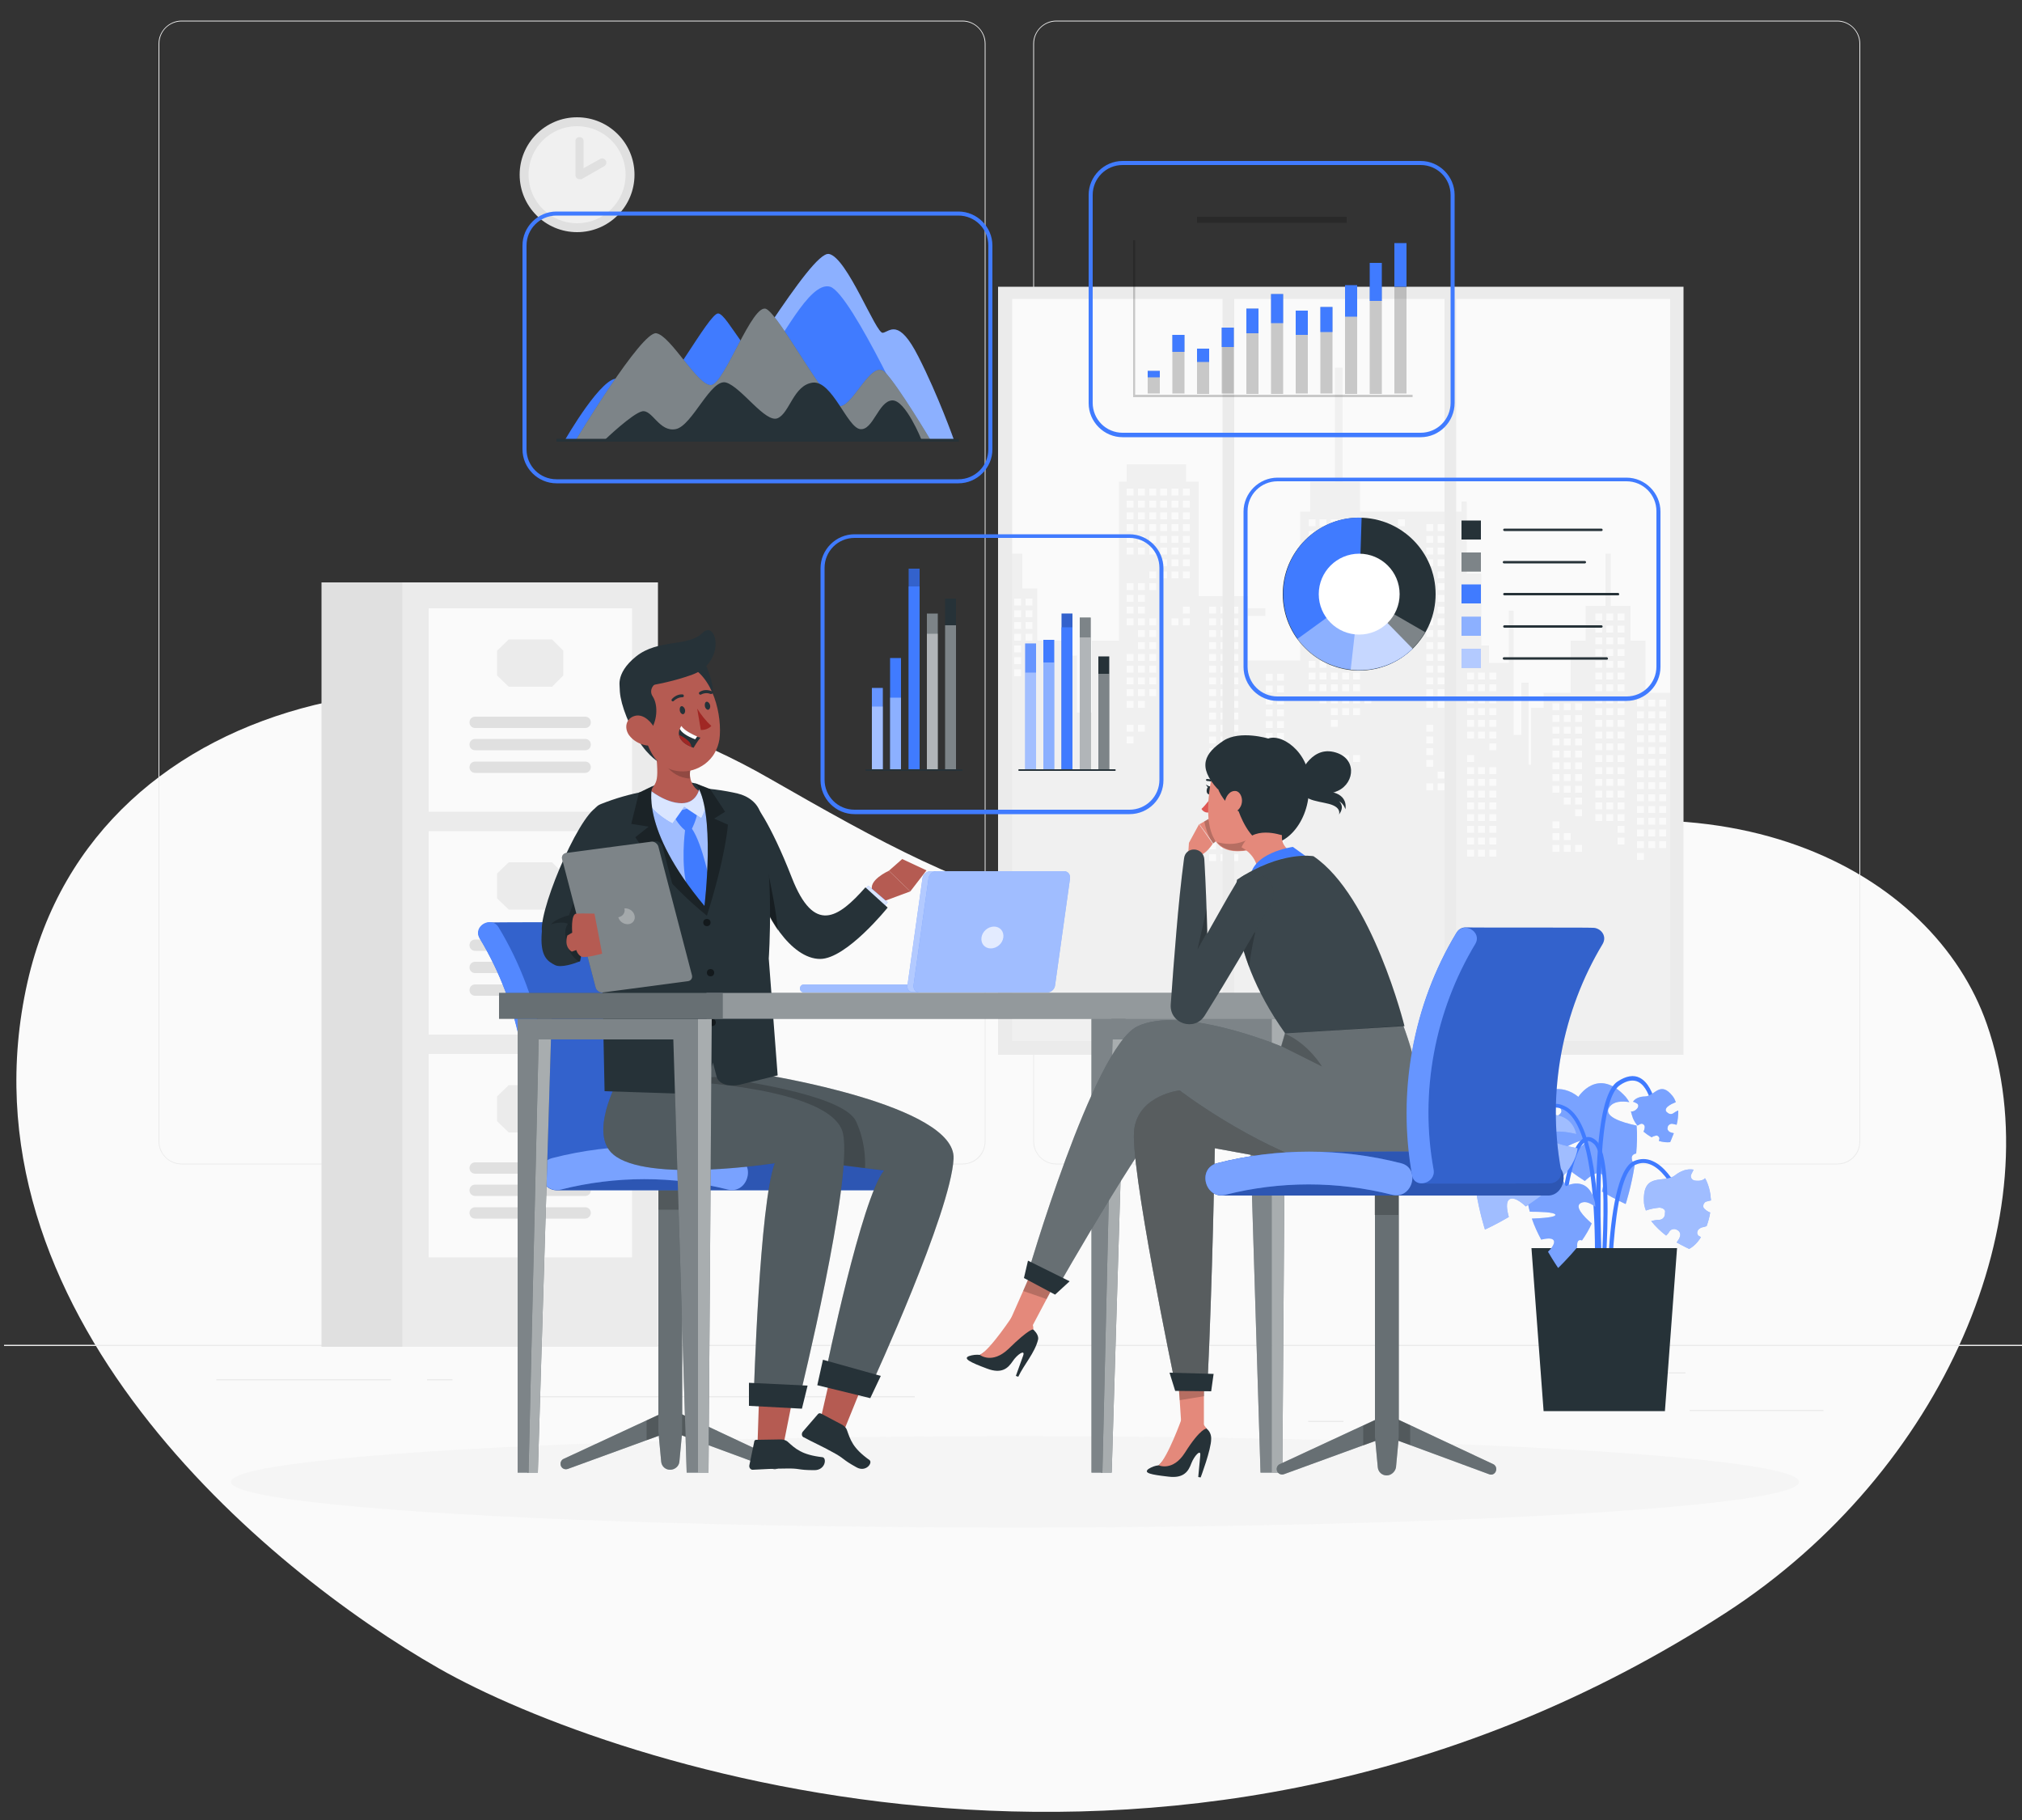 <?xml version="1.0" encoding="utf-8"?>
<!-- Generator: Adobe Illustrator 17.1.0, SVG Export Plug-In . SVG Version: 6.00 Build 0)  -->
<!DOCTYPE svg PUBLIC "-//W3C//DTD SVG 1.1//EN" "http://www.w3.org/Graphics/SVG/1.1/DTD/svg11.dtd">
<svg version="1.1" xmlns="http://www.w3.org/2000/svg" xmlns:xlink="http://www.w3.org/1999/xlink" x="0px" y="0px"
	 viewBox="0 0 500 450" enable-background="new 0 0 500 450" xml:space="preserve">
<rect x="0" y="0" width="500" height="450" fill="#333333" stroke="none"/>
<g id="Background_Complete">
	<path fill="#FAFAFA" d="M491.3,253.2c-13.1-37.6-65.2-66.9-140-39.8c-74.7,27.1-106.2,10.5-161-20.9
		C117.9,150.8,23.5,169,6.8,242.8C-11.5,324,65.9,388.2,108.5,412.5c42.6,24.3,185.2,72.4,318.2-13.7
		C480.8,363.8,507.7,300.2,491.3,253.2z"/>
	<g>
		<rect x="1" y="332.5" fill="#EBEBEB" width="500" height="0.3"/>
		<rect x="417.8" y="348.6" fill="#EBEBEB" width="33.1" height="0.3"/>
		<rect x="323.5" y="351.3" fill="#EBEBEB" width="8.7" height="0.3"/>
		<rect x="397.6" y="339.3" fill="#EBEBEB" width="19.2" height="0.3"/>
		<rect x="53.5" y="341" fill="#EBEBEB" width="43.2" height="0.3"/>
		<rect x="105.6" y="341" fill="#EBEBEB" width="6.3" height="0.3"/>
		<rect x="132.5" y="345.2" fill="#EBEBEB" width="93.7" height="0.3"/>
		<path fill="#EBEBEB" d="M238,287.9H44.9c-3.1,0-5.7-2.6-5.7-5.7V10.8c0-3.1,2.6-5.7,5.7-5.7H238c3.1,0,5.7,2.6,5.7,5.7v271.4
			C243.7,285.4,241.2,287.9,238,287.9z M44.9,5.3c-3,0-5.5,2.4-5.5,5.5v271.4c0,3,2.4,5.5,5.5,5.5H238c3,0,5.5-2.4,5.5-5.5V10.8
			c0-3-2.4-5.5-5.5-5.5H44.9z"/>
		<path fill="#EBEBEB" d="M454.3,287.9H261.2c-3.1,0-5.7-2.6-5.7-5.7V10.8c0-3.1,2.6-5.7,5.7-5.7h193.1c3.1,0,5.7,2.6,5.7,5.7v271.4
			C460,285.4,457.5,287.9,454.3,287.9z M261.2,5.3c-3,0-5.5,2.4-5.5,5.5v271.4c0,3,2.4,5.5,5.5,5.5h193.1c3,0,5.5-2.4,5.5-5.5V10.8
			c0-3-2.4-5.5-5.5-5.5H261.2z"/>
	</g>
	<g>
		<rect x="246.8" y="70.9" fill="#EBEBEB" width="169.5" height="189.9"/>
		<rect x="246.8" y="73.9" fill="#FAFAFA" width="166.2" height="183.5"/>
		<g>
			<polygon fill="#F0F0F0" points="406.9,171.3 406.9,158.4 403.2,158.4 403.2,149.8 398.3,149.8 398.3,136.9 397,136.9 397,149.8 
				392.1,149.8 392.1,158.4 388.4,158.4 388.4,171.3 381.7,171.3 381.7,175 378.6,175 378.6,189.1 378,189.1 378,168.8 376.2,168.8 
				376.2,181.7 374.3,181.7 374.3,151 373.1,151 373.1,163.9 368.2,163.9 368.2,159.6 366.3,159.6 366.3,141.8 362.7,141.8 
				362.7,124 361.4,124 361.4,126.5 336.3,126.5 336.3,119.1 332,119.1 332,90.9 330.1,90.9 330.1,119.1 324,119.1 324,126.5 
				321.5,126.5 321.5,163.3 308.6,163.3 308.6,152.3 312.9,152.3 312.9,150.4 308.6,150.4 308.6,147.4 296.4,147.4 296.4,119.1 
				293.3,119.1 293.3,114.8 278.6,114.8 278.6,119.1 276.7,119.1 276.7,158.4 270,158.4 270,176.2 266.3,176.2 266.3,162.1 
				263.2,162.1 263.2,158.4 256.5,158.4 256.5,145.5 252.8,145.5 252.8,136.9 248.5,136.9 248.5,124 246.8,124 246.8,257.4 
				413,257.4 413,171.3 			"/>
			<g>
				<rect x="345.7" y="128.4" fill="#FAFAFA" width="1.7" height="1.7"/>
				<rect x="345.7" y="131.3" fill="#FAFAFA" width="1.7" height="1.7"/>
				<rect x="345.7" y="143" fill="#FAFAFA" width="1.7" height="1.7"/>
				<rect x="345.7" y="145.9" fill="#FAFAFA" width="1.7" height="1.7"/>
				<rect x="345.7" y="148.8" fill="#FAFAFA" width="1.7" height="1.7"/>
				<rect x="345.7" y="157.6" fill="#FAFAFA" width="1.7" height="1.7"/>
				<rect x="345.7" y="160.5" fill="#FAFAFA" width="1.7" height="1.7"/>
				<rect x="342.9" y="140.1" fill="#FAFAFA" width="1.7" height="1.7"/>
				<rect x="342.9" y="143" fill="#FAFAFA" width="1.7" height="1.7"/>
				<rect x="342.9" y="145.9" fill="#FAFAFA" width="1.7" height="1.7"/>
				<rect x="342.9" y="148.8" fill="#FAFAFA" width="1.7" height="1.7"/>
				<rect x="342.9" y="151.7" fill="#FAFAFA" width="1.7" height="1.7"/>
				<rect x="342.9" y="157.6" fill="#FAFAFA" width="1.7" height="1.7"/>
				<rect x="342.9" y="160.5" fill="#FAFAFA" width="1.7" height="1.7"/>
				<rect x="340.1" y="128.4" fill="#FAFAFA" width="1.7" height="1.7"/>
				<rect x="340.1" y="131.3" fill="#FAFAFA" width="1.7" height="1.7"/>
				<rect x="340.1" y="134.2" fill="#FAFAFA" width="1.7" height="1.7"/>
				<rect x="340.1" y="137.2" fill="#FAFAFA" width="1.7" height="1.7"/>
				<rect x="340.1" y="140.1" fill="#FAFAFA" width="1.7" height="1.7"/>
				<rect x="340.1" y="143" fill="#FAFAFA" width="1.7" height="1.7"/>
				<rect x="340.1" y="145.9" fill="#FAFAFA" width="1.7" height="1.7"/>
				<rect x="340.1" y="148.8" fill="#FAFAFA" width="1.7" height="1.7"/>
				<rect x="340.1" y="151.7" fill="#FAFAFA" width="1.7" height="1.7"/>
				<rect x="340.1" y="154.7" fill="#FAFAFA" width="1.7" height="1.7"/>
				<rect x="340.1" y="160.5" fill="#FAFAFA" width="1.7" height="1.7"/>
				<rect x="337.4" y="128.4" fill="#FAFAFA" width="1.7" height="1.7"/>
				<rect x="337.4" y="131.3" fill="#FAFAFA" width="1.7" height="1.7"/>
				<rect x="337.4" y="134.2" fill="#FAFAFA" width="1.7" height="1.7"/>
				<rect x="337.4" y="137.2" fill="#FAFAFA" width="1.7" height="1.7"/>
				<rect x="337.4" y="140.1" fill="#FAFAFA" width="1.7" height="1.7"/>
				<rect x="337.4" y="143" fill="#FAFAFA" width="1.7" height="1.7"/>
				<rect x="337.4" y="145.9" fill="#FAFAFA" width="1.7" height="1.7"/>
				<rect x="337.4" y="172.2" fill="#FAFAFA" width="1.7" height="1.7"/>
				<rect x="334.6" y="128.4" fill="#FAFAFA" width="1.7" height="1.7"/>
				<rect x="334.6" y="131.3" fill="#FAFAFA" width="1.7" height="1.7"/>
				<rect x="334.6" y="134.2" fill="#FAFAFA" width="1.7" height="1.7"/>
				<rect x="334.6" y="137.2" fill="#FAFAFA" width="1.7" height="1.7"/>
				<rect x="334.6" y="140.1" fill="#FAFAFA" width="1.7" height="1.7"/>
				<rect x="334.6" y="143" fill="#FAFAFA" width="1.7" height="1.7"/>
				<rect x="334.6" y="145.9" fill="#FAFAFA" width="1.7" height="1.7"/>
				<rect x="334.6" y="148.8" fill="#FAFAFA" width="1.7" height="1.7"/>
				<rect x="334.6" y="166.3" fill="#FAFAFA" width="1.7" height="1.7"/>
				<rect x="334.6" y="169.2" fill="#FAFAFA" width="1.7" height="1.7"/>
				<rect x="334.6" y="172.2" fill="#FAFAFA" width="1.7" height="1.7"/>
				<rect x="334.6" y="175.1" fill="#FAFAFA" width="1.7" height="1.7"/>
				<rect x="334.6" y="186.7" fill="#FAFAFA" width="1.7" height="1.7"/>
				<rect x="331.9" y="128.4" fill="#FAFAFA" width="1.7" height="1.7"/>
				<rect x="331.9" y="131.3" fill="#FAFAFA" width="1.7" height="1.7"/>
				<rect x="331.9" y="134.2" fill="#FAFAFA" width="1.7" height="1.7"/>
				<rect x="331.9" y="137.2" fill="#FAFAFA" width="1.7" height="1.7"/>
				<rect x="331.9" y="140.1" fill="#FAFAFA" width="1.7" height="1.7"/>
				<rect x="331.9" y="143" fill="#FAFAFA" width="1.7" height="1.7"/>
				<rect x="331.9" y="145.9" fill="#FAFAFA" width="1.7" height="1.7"/>
				<rect x="331.9" y="148.8" fill="#FAFAFA" width="1.7" height="1.7"/>
				<rect x="331.9" y="151.7" fill="#FAFAFA" width="1.7" height="1.7"/>
				<rect x="331.9" y="154.7" fill="#FAFAFA" width="1.7" height="1.7"/>
				<rect x="331.9" y="163.4" fill="#FAFAFA" width="1.7" height="1.7"/>
				<rect x="331.9" y="166.3" fill="#FAFAFA" width="1.7" height="1.7"/>
				<rect x="331.9" y="169.2" fill="#FAFAFA" width="1.7" height="1.7"/>
				<rect x="331.9" y="172.2" fill="#FAFAFA" width="1.7" height="1.7"/>
				<rect x="331.9" y="175.1" fill="#FAFAFA" width="1.7" height="1.7"/>
				<rect x="331.9" y="186.7" fill="#FAFAFA" width="1.7" height="1.7"/>
				<rect x="329.1" y="128.4" fill="#FAFAFA" width="1.7" height="1.7"/>
				<rect x="329.1" y="131.3" fill="#FAFAFA" width="1.7" height="1.7"/>
				<rect x="329.1" y="134.2" fill="#FAFAFA" width="1.7" height="1.7"/>
				<rect x="329.1" y="137.2" fill="#FAFAFA" width="1.7" height="1.7"/>
				<rect x="329.1" y="140.1" fill="#FAFAFA" width="1.7" height="1.7"/>
				<rect x="329.1" y="143" fill="#FAFAFA" width="1.7" height="1.7"/>
				<rect x="329.1" y="145.9" fill="#FAFAFA" width="1.7" height="1.7"/>
				<rect x="329.1" y="148.8" fill="#FAFAFA" width="1.7" height="1.7"/>
				<rect x="329.1" y="151.7" fill="#FAFAFA" width="1.7" height="1.7"/>
				<rect x="329.1" y="154.7" fill="#FAFAFA" width="1.7" height="1.7"/>
				<rect x="329.1" y="157.6" fill="#FAFAFA" width="1.7" height="1.7"/>
				<rect x="329.1" y="160.5" fill="#FAFAFA" width="1.7" height="1.7"/>
				<rect x="329.1" y="163.4" fill="#FAFAFA" width="1.7" height="1.7"/>
				<rect x="329.1" y="166.3" fill="#FAFAFA" width="1.7" height="1.7"/>
				<rect x="329.1" y="169.2" fill="#FAFAFA" width="1.7" height="1.7"/>
				<rect x="329.1" y="172.2" fill="#FAFAFA" width="1.7" height="1.7"/>
				<rect x="329.1" y="175.1" fill="#FAFAFA" width="1.7" height="1.7"/>
				<rect x="329.1" y="178" fill="#FAFAFA" width="1.7" height="1.7"/>
				<rect x="326.3" y="128.4" fill="#FAFAFA" width="1.7" height="1.7"/>
				<rect x="326.3" y="131.3" fill="#FAFAFA" width="1.7" height="1.7"/>
				<rect x="326.3" y="134.2" fill="#FAFAFA" width="1.7" height="1.7"/>
				<rect x="326.3" y="137.2" fill="#FAFAFA" width="1.7" height="1.7"/>
				<rect x="326.3" y="140.1" fill="#FAFAFA" width="1.7" height="1.7"/>
				<rect x="326.3" y="143" fill="#FAFAFA" width="1.7" height="1.7"/>
				<rect x="326.3" y="145.9" fill="#FAFAFA" width="1.7" height="1.7"/>
				<rect x="326.3" y="148.8" fill="#FAFAFA" width="1.7" height="1.7"/>
				<rect x="326.3" y="151.7" fill="#FAFAFA" width="1.7" height="1.7"/>
				<rect x="326.3" y="154.7" fill="#FAFAFA" width="1.7" height="1.7"/>
				<rect x="326.3" y="163.4" fill="#FAFAFA" width="1.7" height="1.7"/>
				<rect x="326.3" y="166.3" fill="#FAFAFA" width="1.7" height="1.7"/>
				<rect x="326.3" y="169.2" fill="#FAFAFA" width="1.7" height="1.7"/>
				<rect x="326.3" y="172.2" fill="#FAFAFA" width="1.7" height="1.7"/>
				<rect x="323.6" y="128.4" fill="#FAFAFA" width="1.7" height="1.7"/>
				<rect x="323.6" y="131.3" fill="#FAFAFA" width="1.7" height="1.7"/>
				<rect x="323.6" y="134.2" fill="#FAFAFA" width="1.7" height="1.7"/>
				<rect x="323.6" y="137.2" fill="#FAFAFA" width="1.7" height="1.7"/>
				<rect x="323.6" y="140.1" fill="#FAFAFA" width="1.7" height="1.7"/>
				<rect x="323.6" y="143" fill="#FAFAFA" width="1.7" height="1.7"/>
				<rect x="323.6" y="145.9" fill="#FAFAFA" width="1.7" height="1.7"/>
				<rect x="323.6" y="148.8" fill="#FAFAFA" width="1.7" height="1.7"/>
				<rect x="323.6" y="151.7" fill="#FAFAFA" width="1.7" height="1.7"/>
				<rect x="323.6" y="154.7" fill="#FAFAFA" width="1.7" height="1.7"/>
				<rect x="323.6" y="163.4" fill="#FAFAFA" width="1.7" height="1.7"/>
				<rect x="323.6" y="166.3" fill="#FAFAFA" width="1.7" height="1.7"/>
				<rect x="323.6" y="169.2" fill="#FAFAFA" width="1.7" height="1.7"/>
				<rect x="292.5" y="120.8" fill="#FAFAFA" width="1.7" height="1.7"/>
				<rect x="292.5" y="123.8" fill="#FAFAFA" width="1.7" height="1.7"/>
				<rect x="292.5" y="126.7" fill="#FAFAFA" width="1.7" height="1.7"/>
				<rect x="292.5" y="129.6" fill="#FAFAFA" width="1.7" height="1.7"/>
				<rect x="292.5" y="132.5" fill="#FAFAFA" width="1.7" height="1.7"/>
				<rect x="292.5" y="135.4" fill="#FAFAFA" width="1.7" height="1.7"/>
				<rect x="292.5" y="138.3" fill="#FAFAFA" width="1.7" height="1.7"/>
				<rect x="292.5" y="141.3" fill="#FAFAFA" width="1.7" height="1.7"/>
				<rect x="292.5" y="150" fill="#FAFAFA" width="1.7" height="1.7"/>
				<rect x="292.5" y="152.9" fill="#FAFAFA" width="1.7" height="1.7"/>
				<rect x="289.7" y="120.8" fill="#FAFAFA" width="1.7" height="1.7"/>
				<rect x="289.7" y="123.8" fill="#FAFAFA" width="1.7" height="1.7"/>
				<rect x="289.7" y="126.7" fill="#FAFAFA" width="1.7" height="1.7"/>
				<rect x="289.7" y="129.6" fill="#FAFAFA" width="1.7" height="1.7"/>
				<rect x="289.7" y="132.5" fill="#FAFAFA" width="1.7" height="1.7"/>
				<rect x="289.7" y="135.4" fill="#FAFAFA" width="1.7" height="1.7"/>
				<rect x="289.7" y="138.3" fill="#FAFAFA" width="1.7" height="1.7"/>
				<rect x="289.7" y="141.3" fill="#FAFAFA" width="1.7" height="1.7"/>
				<rect x="289.7" y="152.9" fill="#FAFAFA" width="1.7" height="1.7"/>
				<rect x="286.9" y="120.8" fill="#FAFAFA" width="1.7" height="1.7"/>
				<rect x="286.9" y="123.8" fill="#FAFAFA" width="1.7" height="1.7"/>
				<rect x="286.9" y="126.7" fill="#FAFAFA" width="1.7" height="1.7"/>
				<rect x="286.9" y="129.6" fill="#FAFAFA" width="1.7" height="1.7"/>
				<rect x="286.9" y="132.5" fill="#FAFAFA" width="1.7" height="1.7"/>
				<rect x="286.9" y="135.4" fill="#FAFAFA" width="1.7" height="1.7"/>
				<rect x="286.9" y="138.3" fill="#FAFAFA" width="1.7" height="1.7"/>
				<rect x="286.9" y="141.3" fill="#FAFAFA" width="1.7" height="1.7"/>
				<rect x="284.2" y="120.8" fill="#FAFAFA" width="1.7" height="1.7"/>
				<rect x="284.2" y="123.8" fill="#FAFAFA" width="1.7" height="1.7"/>
				<rect x="284.2" y="126.7" fill="#FAFAFA" width="1.7" height="1.7"/>
				<rect x="284.2" y="129.6" fill="#FAFAFA" width="1.7" height="1.7"/>
				<rect x="284.2" y="132.5" fill="#FAFAFA" width="1.7" height="1.7"/>
				<rect x="284.2" y="135.4" fill="#FAFAFA" width="1.7" height="1.7"/>
				<rect x="284.2" y="141.3" fill="#FAFAFA" width="1.7" height="1.7"/>
				<rect x="284.2" y="144.2" fill="#FAFAFA" width="1.7" height="1.7"/>
				<rect x="284.2" y="152.9" fill="#FAFAFA" width="1.7" height="1.7"/>
				<rect x="284.2" y="155.8" fill="#FAFAFA" width="1.7" height="1.7"/>
				<rect x="284.2" y="158.8" fill="#FAFAFA" width="1.7" height="1.7"/>
				<rect x="284.2" y="161.7" fill="#FAFAFA" width="1.7" height="1.7"/>
				<rect x="284.2" y="164.6" fill="#FAFAFA" width="1.7" height="1.7"/>
				<rect x="284.2" y="167.5" fill="#FAFAFA" width="1.7" height="1.7"/>
				<rect x="284.2" y="170.4" fill="#FAFAFA" width="1.7" height="1.7"/>
				<rect x="281.4" y="120.8" fill="#FAFAFA" width="1.7" height="1.7"/>
				<rect x="281.4" y="123.8" fill="#FAFAFA" width="1.7" height="1.7"/>
				<rect x="281.4" y="126.7" fill="#FAFAFA" width="1.7" height="1.7"/>
				<rect x="281.4" y="129.6" fill="#FAFAFA" width="1.7" height="1.7"/>
				<rect x="281.4" y="132.5" fill="#FAFAFA" width="1.7" height="1.7"/>
				<rect x="281.4" y="135.4" fill="#FAFAFA" width="1.7" height="1.7"/>
				<rect x="281.4" y="144.2" fill="#FAFAFA" width="1.7" height="1.7"/>
				<rect x="281.4" y="147.1" fill="#FAFAFA" width="1.7" height="1.7"/>
				<rect x="281.4" y="150" fill="#FAFAFA" width="1.7" height="1.7"/>
				<rect x="281.4" y="152.9" fill="#FAFAFA" width="1.7" height="1.7"/>
				<rect x="281.4" y="155.8" fill="#FAFAFA" width="1.7" height="1.7"/>
				<rect x="281.4" y="158.8" fill="#FAFAFA" width="1.7" height="1.7"/>
				<rect x="281.4" y="161.7" fill="#FAFAFA" width="1.7" height="1.7"/>
				<rect x="281.4" y="164.6" fill="#FAFAFA" width="1.7" height="1.7"/>
				<rect x="281.4" y="167.5" fill="#FAFAFA" width="1.7" height="1.7"/>
				<rect x="281.4" y="170.4" fill="#FAFAFA" width="1.7" height="1.7"/>
				<rect x="281.4" y="173.3" fill="#FAFAFA" width="1.7" height="1.7"/>
				<rect x="281.4" y="179.2" fill="#FAFAFA" width="1.7" height="1.7"/>
				<rect x="278.6" y="120.8" fill="#FAFAFA" width="1.7" height="1.7"/>
				<rect x="278.6" y="123.8" fill="#FAFAFA" width="1.7" height="1.7"/>
				<rect x="278.6" y="126.7" fill="#FAFAFA" width="1.7" height="1.7"/>
				<rect x="278.6" y="129.6" fill="#FAFAFA" width="1.7" height="1.7"/>
				<rect x="278.6" y="132.5" fill="#FAFAFA" width="1.7" height="1.7"/>
				<rect x="278.6" y="135.4" fill="#FAFAFA" width="1.7" height="1.7"/>
				<rect x="278.6" y="144.2" fill="#FAFAFA" width="1.7" height="1.7"/>
				<rect x="278.6" y="147.1" fill="#FAFAFA" width="1.7" height="1.7"/>
				<rect x="278.6" y="150" fill="#FAFAFA" width="1.7" height="1.7"/>
				<rect x="278.6" y="152.9" fill="#FAFAFA" width="1.7" height="1.7"/>
				<rect x="278.6" y="161.7" fill="#FAFAFA" width="1.7" height="1.7"/>
				<rect x="278.6" y="164.6" fill="#FAFAFA" width="1.7" height="1.7"/>
				<rect x="278.6" y="167.5" fill="#FAFAFA" width="1.7" height="1.7"/>
				<rect x="278.6" y="170.4" fill="#FAFAFA" width="1.7" height="1.7"/>
				<rect x="278.6" y="173.3" fill="#FAFAFA" width="1.7" height="1.7"/>
				<rect x="278.6" y="179.2" fill="#FAFAFA" width="1.7" height="1.7"/>
				<rect x="278.6" y="182.1" fill="#FAFAFA" width="1.7" height="1.7"/>
				<rect x="253.6" y="148" fill="#FAFAFA" width="1.7" height="1.7"/>
				<rect x="253.6" y="150.9" fill="#FAFAFA" width="1.7" height="1.7"/>
				<rect x="253.6" y="153.8" fill="#FAFAFA" width="1.7" height="1.7"/>
				<rect x="253.6" y="156.7" fill="#FAFAFA" width="1.7" height="1.7"/>
				<rect x="253.6" y="159.6" fill="#FAFAFA" width="1.7" height="1.7"/>
				<rect x="253.6" y="162.5" fill="#FAFAFA" width="1.7" height="1.7"/>
				<rect x="253.6" y="165.5" fill="#FAFAFA" width="1.7" height="1.7"/>
				<rect x="253.6" y="174.2" fill="#FAFAFA" width="1.7" height="1.7"/>
				<rect x="253.6" y="177.1" fill="#FAFAFA" width="1.7" height="1.7"/>
				<rect x="253.6" y="180" fill="#FAFAFA" width="1.7" height="1.7"/>
				<rect x="250.8" y="148" fill="#FAFAFA" width="1.7" height="1.7"/>
				<rect x="250.8" y="150.9" fill="#FAFAFA" width="1.7" height="1.7"/>
				<rect x="250.8" y="153.8" fill="#FAFAFA" width="1.7" height="1.7"/>
				<rect x="250.8" y="156.7" fill="#FAFAFA" width="1.7" height="1.7"/>
				<rect x="250.8" y="159.6" fill="#FAFAFA" width="1.7" height="1.7"/>
				<rect x="250.8" y="162.5" fill="#FAFAFA" width="1.7" height="1.7"/>
				<rect x="250.8" y="165.5" fill="#FAFAFA" width="1.7" height="1.7"/>
				<rect x="247.3" y="148" fill="#FAFAFA" width="2.5" height="1.7"/>
				<rect x="247.3" y="150.9" fill="#FAFAFA" width="2.5" height="1.7"/>
				<rect x="247.3" y="153.8" fill="#FAFAFA" width="2.5" height="1.7"/>
				<rect x="247.3" y="156.7" fill="#FAFAFA" width="2.5" height="1.7"/>
				<rect x="247.3" y="159.6" fill="#FAFAFA" width="2.5" height="1.7"/>
				<rect x="247.3" y="162.5" fill="#FAFAFA" width="2.5" height="1.7"/>
				<rect x="247.3" y="165.5" fill="#FAFAFA" width="2.5" height="1.7"/>
				<rect x="400" y="151.7" fill="#FAFAFA" width="1.7" height="1.7"/>
				<rect x="400" y="154.7" fill="#FAFAFA" width="1.7" height="1.7"/>
				<rect x="400" y="157.6" fill="#FAFAFA" width="1.7" height="1.7"/>
				<rect x="400" y="160.5" fill="#FAFAFA" width="1.7" height="1.7"/>
				<rect x="400" y="163.4" fill="#FAFAFA" width="1.7" height="1.7"/>
				<rect x="400" y="166.3" fill="#FAFAFA" width="1.7" height="1.7"/>
				<rect x="400" y="169.2" fill="#FAFAFA" width="1.7" height="1.7"/>
				<rect x="400" y="172.2" fill="#FAFAFA" width="1.7" height="1.7"/>
				<rect x="400" y="175.1" fill="#FAFAFA" width="1.7" height="1.7"/>
				<rect x="400" y="178" fill="#FAFAFA" width="1.7" height="1.7"/>
				<rect x="400" y="180.9" fill="#FAFAFA" width="1.7" height="1.7"/>
				<rect x="400" y="183.8" fill="#FAFAFA" width="1.7" height="1.7"/>
				<rect x="400" y="186.7" fill="#FAFAFA" width="1.7" height="1.7"/>
				<rect x="400" y="189.7" fill="#FAFAFA" width="1.7" height="1.7"/>
				<rect x="400" y="192.6" fill="#FAFAFA" width="1.7" height="1.7"/>
				<rect x="400" y="195.5" fill="#FAFAFA" width="1.7" height="1.7"/>
				<rect x="400" y="198.4" fill="#FAFAFA" width="1.7" height="1.7"/>
				<rect x="400" y="201.3" fill="#FAFAFA" width="1.7" height="1.7"/>
				<rect x="400" y="204.2" fill="#FAFAFA" width="1.7" height="1.7"/>
				<rect x="400" y="207.1" fill="#FAFAFA" width="1.7" height="1.7"/>
				<rect x="397.2" y="151.7" fill="#FAFAFA" width="1.7" height="1.7"/>
				<rect x="397.2" y="154.7" fill="#FAFAFA" width="1.7" height="1.7"/>
				<rect x="397.2" y="157.6" fill="#FAFAFA" width="1.7" height="1.7"/>
				<rect x="397.2" y="160.5" fill="#FAFAFA" width="1.7" height="1.7"/>
				<rect x="397.2" y="163.4" fill="#FAFAFA" width="1.7" height="1.7"/>
				<rect x="397.2" y="166.3" fill="#FAFAFA" width="1.7" height="1.7"/>
				<rect x="397.2" y="169.2" fill="#FAFAFA" width="1.7" height="1.7"/>
				<rect x="397.2" y="172.2" fill="#FAFAFA" width="1.7" height="1.7"/>
				<rect x="397.2" y="175.1" fill="#FAFAFA" width="1.7" height="1.7"/>
				<rect x="397.2" y="178" fill="#FAFAFA" width="1.7" height="1.7"/>
				<rect x="397.2" y="180.9" fill="#FAFAFA" width="1.7" height="1.7"/>
				<rect x="397.2" y="183.8" fill="#FAFAFA" width="1.7" height="1.7"/>
				<rect x="397.2" y="186.7" fill="#FAFAFA" width="1.7" height="1.7"/>
				<rect x="397.2" y="189.7" fill="#FAFAFA" width="1.7" height="1.7"/>
				<rect x="397.2" y="192.6" fill="#FAFAFA" width="1.7" height="1.7"/>
				<rect x="397.2" y="195.5" fill="#FAFAFA" width="1.7" height="1.7"/>
				<rect x="397.2" y="198.4" fill="#FAFAFA" width="1.7" height="1.7"/>
				<rect x="397.2" y="201.3" fill="#FAFAFA" width="1.7" height="1.7"/>
				<rect x="394.5" y="151.7" fill="#FAFAFA" width="1.7" height="1.7"/>
				<rect x="394.5" y="154.7" fill="#FAFAFA" width="1.7" height="1.7"/>
				<rect x="394.5" y="157.6" fill="#FAFAFA" width="1.7" height="1.7"/>
				<rect x="394.5" y="160.5" fill="#FAFAFA" width="1.7" height="1.7"/>
				<rect x="394.5" y="163.4" fill="#FAFAFA" width="1.7" height="1.7"/>
				<rect x="394.5" y="166.3" fill="#FAFAFA" width="1.7" height="1.7"/>
				<rect x="394.5" y="169.2" fill="#FAFAFA" width="1.7" height="1.7"/>
				<rect x="394.5" y="172.2" fill="#FAFAFA" width="1.7" height="1.7"/>
				<rect x="394.5" y="175.1" fill="#FAFAFA" width="1.7" height="1.7"/>
				<rect x="394.5" y="178" fill="#FAFAFA" width="1.7" height="1.7"/>
				<rect x="394.5" y="180.9" fill="#FAFAFA" width="1.7" height="1.7"/>
				<rect x="394.5" y="183.8" fill="#FAFAFA" width="1.7" height="1.7"/>
				<rect x="394.5" y="186.7" fill="#FAFAFA" width="1.7" height="1.7"/>
				<rect x="394.5" y="189.7" fill="#FAFAFA" width="1.7" height="1.7"/>
				<rect x="394.5" y="192.6" fill="#FAFAFA" width="1.7" height="1.7"/>
				<rect x="394.5" y="195.5" fill="#FAFAFA" width="1.7" height="1.7"/>
				<rect x="394.5" y="198.4" fill="#FAFAFA" width="1.7" height="1.7"/>
				<rect x="394.5" y="201.3" fill="#FAFAFA" width="1.7" height="1.7"/>
				<rect x="410.3" y="173" fill="#FAFAFA" width="1.7" height="1.7"/>
				<rect x="410.3" y="175.9" fill="#FAFAFA" width="1.7" height="1.7"/>
				<rect x="410.3" y="178.9" fill="#FAFAFA" width="1.7" height="1.7"/>
				<rect x="410.3" y="181.8" fill="#FAFAFA" width="1.7" height="1.7"/>
				<rect x="410.3" y="184.7" fill="#FAFAFA" width="1.7" height="1.7"/>
				<rect x="410.3" y="187.6" fill="#FAFAFA" width="1.7" height="1.7"/>
				<rect x="410.3" y="190.5" fill="#FAFAFA" width="1.7" height="1.7"/>
				<rect x="410.3" y="193.4" fill="#FAFAFA" width="1.7" height="1.7"/>
				<rect x="410.3" y="196.4" fill="#FAFAFA" width="1.7" height="1.7"/>
				<rect x="410.3" y="199.3" fill="#FAFAFA" width="1.7" height="1.7"/>
				<rect x="410.3" y="202.2" fill="#FAFAFA" width="1.7" height="1.7"/>
				<rect x="410.3" y="205.1" fill="#FAFAFA" width="1.7" height="1.7"/>
				<rect x="410.3" y="208" fill="#FAFAFA" width="1.7" height="1.7"/>
				<rect x="407.6" y="173" fill="#FAFAFA" width="1.7" height="1.7"/>
				<rect x="407.6" y="175.9" fill="#FAFAFA" width="1.7" height="1.7"/>
				<rect x="407.6" y="178.9" fill="#FAFAFA" width="1.7" height="1.7"/>
				<rect x="407.6" y="181.8" fill="#FAFAFA" width="1.7" height="1.7"/>
				<rect x="407.6" y="184.7" fill="#FAFAFA" width="1.7" height="1.7"/>
				<rect x="407.6" y="187.6" fill="#FAFAFA" width="1.7" height="1.7"/>
				<rect x="407.6" y="190.5" fill="#FAFAFA" width="1.7" height="1.7"/>
				<rect x="407.6" y="193.4" fill="#FAFAFA" width="1.7" height="1.7"/>
				<rect x="407.6" y="196.4" fill="#FAFAFA" width="1.7" height="1.7"/>
				<rect x="407.6" y="199.3" fill="#FAFAFA" width="1.7" height="1.7"/>
				<rect x="407.6" y="202.2" fill="#FAFAFA" width="1.7" height="1.7"/>
				<rect x="407.6" y="205.1" fill="#FAFAFA" width="1.7" height="1.7"/>
				<rect x="407.6" y="208" fill="#FAFAFA" width="1.7" height="1.7"/>
				<rect x="404.8" y="173" fill="#FAFAFA" width="1.7" height="1.7"/>
				<rect x="404.8" y="175.9" fill="#FAFAFA" width="1.7" height="1.7"/>
				<rect x="404.8" y="178.9" fill="#FAFAFA" width="1.7" height="1.7"/>
				<rect x="404.8" y="181.8" fill="#FAFAFA" width="1.7" height="1.7"/>
				<rect x="404.8" y="184.7" fill="#FAFAFA" width="1.7" height="1.7"/>
				<rect x="404.8" y="187.6" fill="#FAFAFA" width="1.7" height="1.7"/>
				<rect x="404.8" y="190.5" fill="#FAFAFA" width="1.7" height="1.7"/>
				<rect x="404.8" y="193.4" fill="#FAFAFA" width="1.7" height="1.7"/>
				<rect x="404.8" y="196.4" fill="#FAFAFA" width="1.7" height="1.7"/>
				<rect x="404.8" y="199.3" fill="#FAFAFA" width="1.7" height="1.7"/>
				<rect x="404.8" y="202.2" fill="#FAFAFA" width="1.7" height="1.7"/>
				<rect x="404.8" y="205.1" fill="#FAFAFA" width="1.7" height="1.7"/>
				<rect x="404.8" y="208" fill="#FAFAFA" width="1.7" height="1.7"/>
				<rect x="404.8" y="210.9" fill="#FAFAFA" width="1.7" height="1.7"/>
				<rect x="389.5" y="173.9" fill="#FAFAFA" width="1.7" height="1.7"/>
				<rect x="389.5" y="176.8" fill="#FAFAFA" width="1.7" height="1.7"/>
				<rect x="389.5" y="179.7" fill="#FAFAFA" width="1.7" height="1.7"/>
				<rect x="389.5" y="182.6" fill="#FAFAFA" width="1.7" height="1.7"/>
				<rect x="389.5" y="185.6" fill="#FAFAFA" width="1.7" height="1.7"/>
				<rect x="389.5" y="188.5" fill="#FAFAFA" width="1.7" height="1.7"/>
				<rect x="389.5" y="191.4" fill="#FAFAFA" width="1.7" height="1.7"/>
				<rect x="389.5" y="194.3" fill="#FAFAFA" width="1.7" height="1.7"/>
				<rect x="389.5" y="197.2" fill="#FAFAFA" width="1.7" height="1.7"/>
				<rect x="389.5" y="200.1" fill="#FAFAFA" width="1.7" height="1.7"/>
				<rect x="389.5" y="208.9" fill="#FAFAFA" width="1.7" height="1.7"/>
				<rect x="386.7" y="173.9" fill="#FAFAFA" width="1.7" height="1.7"/>
				<rect x="386.7" y="176.8" fill="#FAFAFA" width="1.7" height="1.7"/>
				<rect x="386.7" y="179.7" fill="#FAFAFA" width="1.7" height="1.7"/>
				<rect x="386.7" y="182.6" fill="#FAFAFA" width="1.7" height="1.7"/>
				<rect x="386.7" y="185.6" fill="#FAFAFA" width="1.7" height="1.7"/>
				<rect x="386.7" y="188.5" fill="#FAFAFA" width="1.7" height="1.7"/>
				<rect x="386.7" y="191.4" fill="#FAFAFA" width="1.7" height="1.7"/>
				<rect x="386.7" y="194.3" fill="#FAFAFA" width="1.7" height="1.7"/>
				<rect x="386.7" y="197.2" fill="#FAFAFA" width="1.7" height="1.7"/>
				<rect x="386.7" y="206" fill="#FAFAFA" width="1.7" height="1.7"/>
				<rect x="386.7" y="208.9" fill="#FAFAFA" width="1.7" height="1.7"/>
				<rect x="383.9" y="173.9" fill="#FAFAFA" width="1.7" height="1.7"/>
				<rect x="383.9" y="176.8" fill="#FAFAFA" width="1.7" height="1.7"/>
				<rect x="383.9" y="179.7" fill="#FAFAFA" width="1.7" height="1.7"/>
				<rect x="383.9" y="182.6" fill="#FAFAFA" width="1.7" height="1.7"/>
				<rect x="383.9" y="185.6" fill="#FAFAFA" width="1.7" height="1.7"/>
				<rect x="383.9" y="188.5" fill="#FAFAFA" width="1.7" height="1.7"/>
				<rect x="383.9" y="191.4" fill="#FAFAFA" width="1.7" height="1.7"/>
				<rect x="383.9" y="194.3" fill="#FAFAFA" width="1.7" height="1.7"/>
				<rect x="383.9" y="203.1" fill="#FAFAFA" width="1.7" height="1.7"/>
				<rect x="383.9" y="206" fill="#FAFAFA" width="1.7" height="1.7"/>
				<rect x="383.9" y="208.9" fill="#FAFAFA" width="1.7" height="1.7"/>
				<rect x="358.2" y="129.6" fill="#FAFAFA" width="1.7" height="1.7"/>
				<rect x="358.2" y="132.5" fill="#FAFAFA" width="1.7" height="1.7"/>
				<rect x="358.2" y="135.4" fill="#FAFAFA" width="1.7" height="1.7"/>
				<rect x="358.2" y="138.3" fill="#FAFAFA" width="1.7" height="1.7"/>
				<rect x="358.2" y="141.3" fill="#FAFAFA" width="1.7" height="1.7"/>
				<rect x="358.2" y="144.2" fill="#FAFAFA" width="1.7" height="1.7"/>
				<rect x="358.2" y="147.1" fill="#FAFAFA" width="1.7" height="1.7"/>
				<rect x="358.2" y="150" fill="#FAFAFA" width="1.7" height="1.7"/>
				<rect x="358.2" y="152.9" fill="#FAFAFA" width="1.7" height="1.7"/>
				<rect x="358.2" y="155.8" fill="#FAFAFA" width="1.7" height="1.7"/>
				<rect x="358.2" y="158.8" fill="#FAFAFA" width="1.7" height="1.7"/>
				<rect x="358.2" y="161.7" fill="#FAFAFA" width="1.7" height="1.7"/>
				<rect x="358.2" y="164.6" fill="#FAFAFA" width="1.7" height="1.7"/>
				<rect x="358.2" y="167.5" fill="#FAFAFA" width="1.7" height="1.7"/>
				<rect x="358.2" y="170.4" fill="#FAFAFA" width="1.7" height="1.7"/>
				<rect x="358.2" y="173.3" fill="#FAFAFA" width="1.7" height="1.7"/>
				<rect x="358.2" y="176.2" fill="#FAFAFA" width="1.7" height="1.7"/>
				<rect x="358.2" y="182.1" fill="#FAFAFA" width="1.7" height="1.7"/>
				<rect x="358.2" y="185" fill="#FAFAFA" width="1.7" height="1.7"/>
				<rect x="358.2" y="187.9" fill="#FAFAFA" width="1.7" height="1.7"/>
				<rect x="358.2" y="190.8" fill="#FAFAFA" width="1.7" height="1.7"/>
				<rect x="358.2" y="193.7" fill="#FAFAFA" width="1.7" height="1.7"/>
				<rect x="355.5" y="129.6" fill="#FAFAFA" width="1.7" height="1.7"/>
				<rect x="355.5" y="132.5" fill="#FAFAFA" width="1.7" height="1.7"/>
				<rect x="355.5" y="135.4" fill="#FAFAFA" width="1.7" height="1.7"/>
				<rect x="355.5" y="138.3" fill="#FAFAFA" width="1.7" height="1.7"/>
				<rect x="355.5" y="141.3" fill="#FAFAFA" width="1.7" height="1.7"/>
				<rect x="355.5" y="144.2" fill="#FAFAFA" width="1.7" height="1.7"/>
				<rect x="355.5" y="147.1" fill="#FAFAFA" width="1.7" height="1.7"/>
				<rect x="355.5" y="150" fill="#FAFAFA" width="1.7" height="1.7"/>
				<rect x="355.5" y="152.9" fill="#FAFAFA" width="1.7" height="1.7"/>
				<rect x="355.5" y="155.8" fill="#FAFAFA" width="1.7" height="1.7"/>
				<rect x="355.5" y="158.8" fill="#FAFAFA" width="1.7" height="1.7"/>
				<rect x="355.5" y="161.7" fill="#FAFAFA" width="1.7" height="1.7"/>
				<rect x="355.5" y="164.6" fill="#FAFAFA" width="1.7" height="1.7"/>
				<rect x="355.5" y="167.5" fill="#FAFAFA" width="1.7" height="1.7"/>
				<rect x="355.5" y="170.4" fill="#FAFAFA" width="1.7" height="1.7"/>
				<rect x="355.5" y="173.3" fill="#FAFAFA" width="1.7" height="1.7"/>
				<rect x="355.5" y="190.8" fill="#FAFAFA" width="1.7" height="1.7"/>
				<rect x="355.5" y="193.7" fill="#FAFAFA" width="1.7" height="1.7"/>
				<rect x="352.7" y="129.6" fill="#FAFAFA" width="1.7" height="1.7"/>
				<rect x="352.7" y="132.5" fill="#FAFAFA" width="1.7" height="1.7"/>
				<rect x="352.7" y="135.4" fill="#FAFAFA" width="1.7" height="1.7"/>
				<rect x="352.7" y="138.3" fill="#FAFAFA" width="1.7" height="1.7"/>
				<rect x="352.7" y="141.3" fill="#FAFAFA" width="1.7" height="1.7"/>
				<rect x="352.7" y="144.2" fill="#FAFAFA" width="1.7" height="1.7"/>
				<rect x="352.7" y="147.1" fill="#FAFAFA" width="1.7" height="1.7"/>
				<rect x="352.7" y="150" fill="#FAFAFA" width="1.7" height="1.7"/>
				<rect x="352.7" y="152.9" fill="#FAFAFA" width="1.7" height="1.7"/>
				<rect x="352.7" y="155.8" fill="#FAFAFA" width="1.7" height="1.7"/>
				<rect x="352.7" y="158.8" fill="#FAFAFA" width="1.7" height="1.7"/>
				<rect x="352.7" y="161.7" fill="#FAFAFA" width="1.7" height="1.7"/>
				<rect x="352.7" y="164.6" fill="#FAFAFA" width="1.7" height="1.7"/>
				<rect x="352.7" y="167.5" fill="#FAFAFA" width="1.7" height="1.7"/>
				<rect x="352.7" y="170.4" fill="#FAFAFA" width="1.7" height="1.7"/>
				<rect x="352.7" y="173.3" fill="#FAFAFA" width="1.7" height="1.7"/>
				<rect x="352.7" y="179.2" fill="#FAFAFA" width="1.7" height="1.7"/>
				<rect x="352.7" y="182.1" fill="#FAFAFA" width="1.7" height="1.7"/>
				<rect x="352.7" y="185" fill="#FAFAFA" width="1.7" height="1.7"/>
				<rect x="352.7" y="187.9" fill="#FAFAFA" width="1.7" height="1.7"/>
				<rect x="352.7" y="193.7" fill="#FAFAFA" width="1.7" height="1.7"/>
				<rect x="368.3" y="166.3" fill="#FAFAFA" width="1.7" height="1.7"/>
				<rect x="368.3" y="169.2" fill="#FAFAFA" width="1.7" height="1.7"/>
				<rect x="368.3" y="172.2" fill="#FAFAFA" width="1.7" height="1.7"/>
				<rect x="368.3" y="175.1" fill="#FAFAFA" width="1.7" height="1.7"/>
				<rect x="368.3" y="178" fill="#FAFAFA" width="1.7" height="1.7"/>
				<rect x="368.3" y="180.9" fill="#FAFAFA" width="1.7" height="1.7"/>
				<rect x="368.3" y="183.8" fill="#FAFAFA" width="1.7" height="1.7"/>
				<rect x="368.3" y="189.7" fill="#FAFAFA" width="1.7" height="1.7"/>
				<rect x="368.3" y="192.6" fill="#FAFAFA" width="1.7" height="1.7"/>
				<rect x="368.3" y="195.5" fill="#FAFAFA" width="1.7" height="1.7"/>
				<rect x="368.3" y="198.4" fill="#FAFAFA" width="1.7" height="1.7"/>
				<rect x="368.3" y="201.3" fill="#FAFAFA" width="1.7" height="1.7"/>
				<rect x="368.3" y="204.2" fill="#FAFAFA" width="1.7" height="1.7"/>
				<rect x="368.3" y="207.1" fill="#FAFAFA" width="1.7" height="1.7"/>
				<rect x="368.3" y="210.1" fill="#FAFAFA" width="1.7" height="1.7"/>
				<rect x="365.5" y="166.3" fill="#FAFAFA" width="1.7" height="1.7"/>
				<rect x="365.5" y="169.2" fill="#FAFAFA" width="1.7" height="1.7"/>
				<rect x="365.5" y="172.2" fill="#FAFAFA" width="1.7" height="1.7"/>
				<rect x="365.5" y="175.1" fill="#FAFAFA" width="1.7" height="1.7"/>
				<rect x="365.5" y="178" fill="#FAFAFA" width="1.7" height="1.7"/>
				<rect x="365.5" y="180.9" fill="#FAFAFA" width="1.7" height="1.7"/>
				<rect x="365.5" y="189.7" fill="#FAFAFA" width="1.7" height="1.7"/>
				<rect x="365.5" y="192.6" fill="#FAFAFA" width="1.7" height="1.7"/>
				<rect x="365.5" y="195.5" fill="#FAFAFA" width="1.7" height="1.7"/>
				<rect x="365.5" y="198.4" fill="#FAFAFA" width="1.7" height="1.7"/>
				<rect x="365.5" y="201.3" fill="#FAFAFA" width="1.7" height="1.7"/>
				<rect x="365.5" y="204.2" fill="#FAFAFA" width="1.7" height="1.7"/>
				<rect x="365.5" y="207.1" fill="#FAFAFA" width="1.7" height="1.7"/>
				<rect x="365.5" y="210.1" fill="#FAFAFA" width="1.7" height="1.7"/>
				<rect x="362.8" y="166.3" fill="#FAFAFA" width="1.7" height="1.7"/>
				<rect x="362.8" y="169.2" fill="#FAFAFA" width="1.7" height="1.7"/>
				<rect x="362.8" y="172.2" fill="#FAFAFA" width="1.7" height="1.7"/>
				<rect x="362.8" y="175.1" fill="#FAFAFA" width="1.7" height="1.7"/>
				<rect x="362.8" y="178" fill="#FAFAFA" width="1.7" height="1.7"/>
				<rect x="362.8" y="180.9" fill="#FAFAFA" width="1.7" height="1.7"/>
				<rect x="362.8" y="186.7" fill="#FAFAFA" width="1.7" height="1.7"/>
				<rect x="362.8" y="189.7" fill="#FAFAFA" width="1.7" height="1.7"/>
				<rect x="362.8" y="192.6" fill="#FAFAFA" width="1.7" height="1.7"/>
				<rect x="362.8" y="195.5" fill="#FAFAFA" width="1.7" height="1.7"/>
				<rect x="362.8" y="198.4" fill="#FAFAFA" width="1.7" height="1.7"/>
				<rect x="362.8" y="201.3" fill="#FAFAFA" width="1.7" height="1.7"/>
				<rect x="362.8" y="204.2" fill="#FAFAFA" width="1.7" height="1.7"/>
				<rect x="362.8" y="207.1" fill="#FAFAFA" width="1.7" height="1.7"/>
				<rect x="362.8" y="210.1" fill="#FAFAFA" width="1.7" height="1.7"/>
				<rect x="304.5" y="150" fill="#FAFAFA" width="1.7" height="1.7"/>
				<rect x="304.5" y="152.9" fill="#FAFAFA" width="1.7" height="1.7"/>
				<rect x="304.5" y="155.8" fill="#FAFAFA" width="1.7" height="1.7"/>
				<rect x="304.5" y="158.8" fill="#FAFAFA" width="1.7" height="1.7"/>
				<rect x="304.5" y="161.7" fill="#FAFAFA" width="1.7" height="1.7"/>
				<rect x="304.5" y="164.6" fill="#FAFAFA" width="1.7" height="1.7"/>
				<rect x="304.5" y="167.5" fill="#FAFAFA" width="1.7" height="1.7"/>
				<rect x="304.5" y="170.4" fill="#FAFAFA" width="1.7" height="1.7"/>
				<rect x="304.5" y="173.3" fill="#FAFAFA" width="1.7" height="1.7"/>
				<rect x="304.5" y="176.2" fill="#FAFAFA" width="1.7" height="1.7"/>
				<rect x="304.5" y="179.2" fill="#FAFAFA" width="1.7" height="1.7"/>
				<rect x="304.5" y="182.1" fill="#FAFAFA" width="1.7" height="1.7"/>
				<rect x="304.5" y="185" fill="#FAFAFA" width="1.7" height="1.7"/>
				<rect x="304.5" y="190.8" fill="#FAFAFA" width="1.7" height="1.7"/>
				<rect x="304.5" y="193.7" fill="#FAFAFA" width="1.7" height="1.7"/>
				<rect x="304.5" y="196.7" fill="#FAFAFA" width="1.7" height="1.7"/>
				<rect x="304.5" y="199.6" fill="#FAFAFA" width="1.7" height="1.7"/>
				<rect x="304.5" y="205.4" fill="#FAFAFA" width="1.7" height="1.7"/>
				<rect x="304.5" y="208.3" fill="#FAFAFA" width="1.7" height="1.7"/>
				<rect x="304.5" y="211.2" fill="#FAFAFA" width="1.7" height="1.7"/>
				<rect x="301.8" y="150" fill="#FAFAFA" width="1.7" height="1.7"/>
				<rect x="301.8" y="152.9" fill="#FAFAFA" width="1.7" height="1.7"/>
				<rect x="301.8" y="155.8" fill="#FAFAFA" width="1.7" height="1.7"/>
				<rect x="301.8" y="158.8" fill="#FAFAFA" width="1.7" height="1.7"/>
				<rect x="301.8" y="161.7" fill="#FAFAFA" width="1.7" height="1.7"/>
				<rect x="301.8" y="164.6" fill="#FAFAFA" width="1.7" height="1.7"/>
				<rect x="301.8" y="167.5" fill="#FAFAFA" width="1.7" height="1.7"/>
				<rect x="301.8" y="170.4" fill="#FAFAFA" width="1.7" height="1.7"/>
				<rect x="301.8" y="173.3" fill="#FAFAFA" width="1.7" height="1.7"/>
				<rect x="301.8" y="176.2" fill="#FAFAFA" width="1.7" height="1.7"/>
				<rect x="301.8" y="179.2" fill="#FAFAFA" width="1.7" height="1.7"/>
				<rect x="301.8" y="182.1" fill="#FAFAFA" width="1.7" height="1.7"/>
				<rect x="301.8" y="185" fill="#FAFAFA" width="1.7" height="1.7"/>
				<rect x="301.8" y="193.7" fill="#FAFAFA" width="1.7" height="1.7"/>
				<rect x="301.8" y="196.7" fill="#FAFAFA" width="1.7" height="1.7"/>
				<rect x="301.8" y="202.5" fill="#FAFAFA" width="1.7" height="1.7"/>
				<rect x="301.8" y="205.4" fill="#FAFAFA" width="1.7" height="1.7"/>
				<rect x="301.8" y="208.3" fill="#FAFAFA" width="1.7" height="1.7"/>
				<rect x="301.8" y="211.2" fill="#FAFAFA" width="1.7" height="1.7"/>
				<rect x="299" y="150" fill="#FAFAFA" width="1.7" height="1.7"/>
				<rect x="299" y="152.9" fill="#FAFAFA" width="1.7" height="1.7"/>
				<rect x="299" y="155.8" fill="#FAFAFA" width="1.7" height="1.7"/>
				<rect x="299" y="158.8" fill="#FAFAFA" width="1.7" height="1.7"/>
				<rect x="299" y="161.7" fill="#FAFAFA" width="1.7" height="1.7"/>
				<rect x="299" y="164.6" fill="#FAFAFA" width="1.7" height="1.7"/>
				<rect x="299" y="167.5" fill="#FAFAFA" width="1.7" height="1.7"/>
				<rect x="299" y="170.4" fill="#FAFAFA" width="1.7" height="1.7"/>
				<rect x="299" y="173.3" fill="#FAFAFA" width="1.7" height="1.7"/>
				<rect x="299" y="176.2" fill="#FAFAFA" width="1.7" height="1.7"/>
				<rect x="299" y="179.2" fill="#FAFAFA" width="1.7" height="1.7"/>
				<rect x="299" y="182.1" fill="#FAFAFA" width="1.7" height="1.7"/>
				<rect x="299" y="185" fill="#FAFAFA" width="1.7" height="1.7"/>
				<rect x="299" y="187.9" fill="#FAFAFA" width="1.7" height="1.7"/>
				<rect x="299" y="193.7" fill="#FAFAFA" width="1.7" height="1.7"/>
				<rect x="299" y="199.6" fill="#FAFAFA" width="1.7" height="1.7"/>
				<rect x="299" y="202.5" fill="#FAFAFA" width="1.7" height="1.7"/>
				<rect x="299" y="205.4" fill="#FAFAFA" width="1.7" height="1.7"/>
				<rect x="299" y="208.3" fill="#FAFAFA" width="1.7" height="1.7"/>
				<rect x="299" y="211.2" fill="#FAFAFA" width="1.7" height="1.7"/>
				<rect x="315.8" y="166.6" fill="#FAFAFA" width="1.7" height="1.7"/>
				<rect x="315.8" y="169.5" fill="#FAFAFA" width="1.7" height="1.7"/>
				<rect x="315.8" y="172.5" fill="#FAFAFA" width="1.7" height="1.7"/>
				<rect x="315.8" y="175.4" fill="#FAFAFA" width="1.7" height="1.7"/>
				<rect x="315.8" y="178.3" fill="#FAFAFA" width="1.7" height="1.7"/>
				<rect x="315.8" y="181.2" fill="#FAFAFA" width="1.7" height="1.7"/>
				<rect x="315.8" y="190" fill="#FAFAFA" width="1.7" height="1.7"/>
				<rect x="315.8" y="192.9" fill="#FAFAFA" width="1.7" height="1.7"/>
				<rect x="315.8" y="195.8" fill="#FAFAFA" width="1.7" height="1.7"/>
				<rect x="315.8" y="198.7" fill="#FAFAFA" width="1.7" height="1.7"/>
				<rect x="315.8" y="201.6" fill="#FAFAFA" width="1.7" height="1.7"/>
				<rect x="315.8" y="204.5" fill="#FAFAFA" width="1.7" height="1.7"/>
				<rect x="315.8" y="207.5" fill="#FAFAFA" width="1.7" height="1.7"/>
				<rect x="313" y="166.6" fill="#FAFAFA" width="1.7" height="1.7"/>
				<rect x="313" y="169.5" fill="#FAFAFA" width="1.7" height="1.7"/>
				<rect x="313" y="172.5" fill="#FAFAFA" width="1.7" height="1.7"/>
				<rect x="313" y="175.4" fill="#FAFAFA" width="1.7" height="1.7"/>
				<rect x="313" y="178.3" fill="#FAFAFA" width="1.7" height="1.7"/>
				<rect x="313" y="181.2" fill="#FAFAFA" width="1.7" height="1.7"/>
				<rect x="313" y="190" fill="#FAFAFA" width="1.7" height="1.7"/>
				<rect x="313" y="192.9" fill="#FAFAFA" width="1.7" height="1.7"/>
				<rect x="313" y="195.8" fill="#FAFAFA" width="1.7" height="1.7"/>
				<rect x="313" y="198.7" fill="#FAFAFA" width="1.7" height="1.7"/>
				<rect x="313" y="201.6" fill="#FAFAFA" width="1.7" height="1.7"/>
				<rect x="313" y="204.5" fill="#FAFAFA" width="1.7" height="1.7"/>
				<rect x="313" y="210.4" fill="#FAFAFA" width="1.7" height="1.7"/>
			</g>
		</g>
		<g>
			<rect x="246.8" y="71.3" fill="#EBEBEB" width="3.5" height="189.5"/>
			<rect x="302.3" y="71.3" fill="#EBEBEB" width="2.9" height="189.5"/>
			<rect x="357.2" y="71.3" fill="#EBEBEB" width="2.9" height="189.5"/>
		</g>
	</g>
	<g>
		<circle fill="#E0E0E0" cx="142.7" cy="43.2" r="14.2"/>
		<circle fill="#F0F0F0" cx="142.7" cy="43.2" r="12"/>
		<g>
			<polyline fill="#F0F0F0" points="143.3,34.9 143.3,43.3 148.9,40.2 			"/>
			<path fill="#E0E0E0" d="M143.3,44.3c-0.2,0-0.3,0-0.5-0.1c-0.3-0.2-0.5-0.5-0.5-0.9v-8.4c0-0.6,0.4-1,1-1c0.6,0,1,0.4,1,1v6.7
				l4.1-2.3c0.5-0.3,1.1-0.1,1.4,0.4c0.3,0.5,0.1,1.1-0.4,1.4l-5.6,3.2C143.6,44.3,143.5,44.3,143.3,44.3z"/>
		</g>
	</g>
	<g>
		<rect x="79.5" y="144" fill="#E0E0E0" width="22.5" height="189"/>
		<rect x="99.5" y="144" fill="#EBEBEB" width="63.2" height="189"/>
		<rect x="106" y="150.4" fill="#FAFAFA" width="50.3" height="50.3"/>
		<path fill="#E0E0E0" d="M144.7,180h-27.2c-0.8,0-1.4-0.6-1.4-1.4l0,0c0-0.8,0.6-1.4,1.4-1.4h27.2c0.8,0,1.4,0.6,1.4,1.4l0,0
			C146.1,179.4,145.5,180,144.7,180z"/>
		<path fill="#E0E0E0" d="M144.7,185.5h-27.2c-0.8,0-1.4-0.6-1.4-1.4l0,0c0-0.8,0.6-1.4,1.4-1.4h27.2c0.8,0,1.4,0.6,1.4,1.4l0,0
			C146.1,184.9,145.5,185.5,144.7,185.5z"/>
		<path fill="#E0E0E0" d="M144.7,191.1h-27.2c-0.8,0-1.4-0.6-1.4-1.4l0,0c0-0.8,0.6-1.4,1.4-1.4h27.2c0.8,0,1.4,0.6,1.4,1.4l0,0
			C146.1,190.4,145.5,191.1,144.7,191.1z"/>
		<polygon fill="#EBEBEB" points="136.5,169.8 125.8,169.8 122.9,167 122.9,160.9 125.8,158.1 136.5,158.1 139.3,160.9 139.3,167 		
			"/>
		<rect x="106" y="205.5" fill="#FAFAFA" width="50.3" height="50.3"/>
		<path fill="#E0E0E0" d="M144.7,235.1h-27.2c-0.8,0-1.4-0.6-1.4-1.4l0,0c0-0.8,0.6-1.4,1.4-1.4h27.2c0.8,0,1.4,0.6,1.4,1.4l0,0
			C146.1,234.5,145.5,235.1,144.7,235.1z"/>
		<path fill="#E0E0E0" d="M144.7,240.6h-27.2c-0.8,0-1.4-0.6-1.4-1.4l0,0c0-0.8,0.6-1.4,1.4-1.4h27.2c0.8,0,1.4,0.6,1.4,1.4l0,0
			C146.1,240,145.5,240.6,144.7,240.6z"/>
		<path fill="#E0E0E0" d="M144.7,246.2h-27.2c-0.8,0-1.4-0.6-1.4-1.4l0,0c0-0.8,0.6-1.4,1.4-1.4h27.2c0.8,0,1.4,0.6,1.4,1.4l0,0
			C146.1,245.5,145.5,246.2,144.7,246.2z"/>
		<polygon fill="#EBEBEB" points="136.5,224.9 125.8,224.9 122.9,222.1 122.9,216 125.8,213.2 136.5,213.2 139.3,216 139.3,222.1 		
			"/>
		<rect x="106" y="260.6" fill="#FAFAFA" width="50.3" height="50.3"/>
		<path fill="#E0E0E0" d="M144.7,290.2h-27.2c-0.8,0-1.4-0.6-1.4-1.4l0,0c0-0.8,0.6-1.4,1.4-1.4h27.2c0.8,0,1.4,0.6,1.4,1.4l0,0
			C146.1,289.6,145.5,290.2,144.7,290.2z"/>
		<path fill="#E0E0E0" d="M144.7,295.7h-27.2c-0.8,0-1.4-0.6-1.4-1.4l0,0c0-0.8,0.6-1.4,1.4-1.4h27.2c0.8,0,1.4,0.6,1.4,1.4l0,0
			C146.1,295.1,145.5,295.7,144.7,295.7z"/>
		<path fill="#E0E0E0" d="M144.7,301.3h-27.2c-0.8,0-1.4-0.6-1.4-1.4l0,0c0-0.8,0.6-1.4,1.4-1.4h27.2c0.8,0,1.4,0.6,1.4,1.4l0,0
			C146.1,300.6,145.5,301.3,144.7,301.3z"/>
		<polygon fill="#EBEBEB" points="136.5,280 125.8,280 122.9,277.2 122.9,271.1 125.8,268.3 136.5,268.3 139.3,271.1 139.3,277.2 		
			"/>
	</g>
</g>
<g id="Background_Simple" display="none">
	<g display="inline">
		<path fill="#407BFF" d="M244.8,58.7c21.9,2.6,48.4,12.9,63.8,29.8c11.6,12.7,18.4,28.8,21,45.6c2.8,18.1-2.6,36.1-0.9,54.2
			c0.9,9.7,4.1,19.5,10.6,26.8c12.3,13.9,30.7,13,47.1,18c29.2,9.1,49.5,40.1,40.6,70.5c-6.8,23.4-27.4,35.6-50.2,40.2
			c-39.7,7.9-76.3-4.1-108.6-26.6c-7.6-5.3-16.2-10.1-25.5-10.3c-16.5-0.4-34.8,10.9-50.5,15.6c-18.5,5.6-38.1,9.1-57.4,4.9
			c-34.9-7.6-55.5-37-63.6-70.1c-8.2-33.4-9.6-69.3,2.2-102.1c11-30.6,31.6-56.4,58.9-73.6C165.1,60.9,206.6,54.2,244.8,58.7z"/>
		<path opacity="0.9" fill="#FFFFFF" d="M244.8,58.7c21.9,2.6,48.4,12.9,63.8,29.8c11.6,12.7,18.4,28.8,21,45.6
			c2.8,18.1-2.6,36.1-0.9,54.2c0.9,9.7,4.1,19.5,10.6,26.8c12.3,13.9,30.7,13,47.1,18c29.2,9.1,49.5,40.1,40.6,70.5
			c-6.8,23.4-27.4,35.6-50.2,40.2c-39.7,7.9-76.3-4.1-108.6-26.6c-7.6-5.3-16.2-10.1-25.5-10.3c-16.5-0.4-34.8,10.9-50.5,15.6
			c-18.5,5.6-38.1,9.1-57.4,4.9c-34.9-7.6-55.5-37-63.6-70.1c-8.2-33.4-9.6-69.3,2.2-102.1c11-30.6,31.6-56.4,58.9-73.6
			C165.1,60.9,206.6,54.2,244.8,58.7z"/>
	</g>
</g>
<g id="Shadow_1_">
	<ellipse id="_x3C_Path_x3E__2_" fill="#F5F5F5" cx="251" cy="366.4" rx="193.9" ry="11.3"/>
</g>
<g id="Plant">
	<g>
		<g>
			<path fill="#407BFF" d="M386.1,274.6c0.2,1.5-3.8,2.4-7,3c0.3,2.7,2,5.4,4.5,7.9c3.1-1.7,7.5-4,8.3-3.5c0.9,0.6-3.6,3.5-6.4,5.2
				c2,1.8,4.2,3.4,6.4,4.8c1.4-1.3,3-2.4,4-1.8c1,0.6,0.7,2.6,0.2,4.4c3.4,2,5.9,3.1,5.9,3.1s1.4-4.3,2.2-9.5
				c-0.2-0.3-0.3-0.7-0.5-1c-0.5-1.3,0-1.8,0.9-2c0.2-2.3,0.3-4.7,0.1-6.9c-3.8-0.8-8.4-2.3-6.7-4.6c1-1.4,3-1.5,4.9-1.2
				c-0.3-0.5-0.6-0.9-0.9-1.3c-6.9-7.6-11.7,0-11.7,0c-4-3.3-9.7-2.4-10.9,2.8C381.5,273.6,385.8,272.7,386.1,274.6z"/>
			<path opacity="0.3" fill="#FFFFFF" enable-background="new    " d="M386.1,274.6c0.2,1.5-3.8,2.4-7,3c0.3,2.7,2,5.4,4.5,7.9
				c3.1-1.7,7.5-4,8.3-3.5c0.9,0.6-3.6,3.5-6.4,5.2c2,1.8,4.2,3.4,6.4,4.8c1.4-1.3,3-2.4,4-1.8c1,0.6,0.7,2.6,0.2,4.4
				c3.4,2,5.9,3.1,5.9,3.1s1.4-4.3,2.2-9.5c-0.2-0.3-0.3-0.7-0.5-1c-0.5-1.3,0-1.8,0.9-2c0.2-2.3,0.3-4.7,0.1-6.9
				c-3.8-0.8-8.4-2.3-6.7-4.6c1-1.4,3-1.5,4.9-1.2c-0.3-0.5-0.6-0.9-0.9-1.3c-6.9-7.6-11.7,0-11.7,0c-4-3.3-9.7-2.4-10.9,2.8
				C381.5,273.6,385.8,272.7,386.1,274.6z"/>
		</g>
		<g>
			<g>
				<path fill="#407BFF" d="M394.7,330.6l-1-0.1c0-0.5,4.1-51.5-7.4-56.3c-1.2-0.5-2.4-0.5-3.5,0.1c-4.1,2.2-6.1,11.1-6.1,11.2
					l-1-0.2c0.1-0.4,2.1-9.5,6.7-11.8c1.4-0.7,2.8-0.8,4.3-0.1C398.9,278.3,394.9,328.4,394.7,330.6z"/>
			</g>
			<g>
				<path fill="#407BFF" d="M396.1,329.4c-0.2-2.3-4.9-56.3,3.9-62c2.1-1.4,4-1.7,5.5-0.9c4.1,2.1,4.7,10.9,4.7,11.3l-1,0.1
					c0-0.1-0.5-8.6-4.1-10.4c-1.2-0.6-2.8-0.4-4.5,0.8c-8.2,5.4-3.5,60.5-3.4,61.1L396.1,329.4z"/>
			</g>
			<g>
				<path fill="#407BFF" d="M397.5,333.8c-0.1-1.8-1.5-43.1,6.5-46.7c1.6-0.7,3.2-0.7,4.7,0c5.5,2.4,8.8,12.6,9,13l-1,0.3
					c0-0.1-3.4-10.2-8.4-12.4c-1.3-0.6-2.6-0.6-3.9,0c-6.1,2.8-6.3,34-5.9,45.7L397.5,333.8z"/>
			</g>
			<g>
				<path fill="#407BFF" d="M395.4,331.9l-1-0.1c1.4-12.3,4.1-45.1-0.3-49c-0.7-0.6-1.2-0.8-1.8-0.6c-2.9,1.1-4.7,11.8-5.2,15.8
					l-1-0.1c0.2-1.5,1.8-15.1,5.8-16.6c0.9-0.4,1.9-0.1,2.8,0.7C400.5,287.1,395.6,330.1,395.4,331.9z"/>
			</g>
		</g>
		<g>
			<polygon fill="#263238" points="378.7,308.6 414.7,308.6 411.7,348.9 381.7,348.9 			"/>
		</g>
		<g>
			<path fill="#407BFF" d="M383.6,293.8c-0.4,1-3.2,0.2-5.4-0.6c-0.8,1.7-0.6,4,0.1,6.4c2.5,0,6,0.1,6.3,0.7c0.3,0.7-3.4,0.9-5.8,1
				c0.6,1.8,1.4,3.5,2.3,5.2c1.3-0.3,2.7-0.5,3.1,0.2c0.4,0.7-0.5,1.9-1.4,2.8c1.4,2.4,2.5,4,2.5,4s2.3-2.2,4.7-5.1
				c0-0.3,0-0.5,0-0.8c0.1-1,0.6-1.1,1.2-0.9c0.9-1.3,1.8-2.8,2.4-4.2c-2.1-1.8-4.4-4.3-2.6-5.1c1.1-0.5,2.3,0.1,3.5,1
				c0-0.4-0.1-0.7-0.1-1.1c-1.7-7.1-7.2-4-7.2-4c-1.3-3.4-5.1-4.8-7.7-2C381.1,291.7,384.1,292.6,383.6,293.8z"/>
			<path opacity="0.3" fill="#FFFFFF" enable-background="new    " d="M383.6,293.8c-0.4,1-3.2,0.2-5.4-0.6c-0.8,1.7-0.6,4,0.1,6.4
				c2.5,0,6,0.1,6.3,0.7c0.3,0.7-3.4,0.9-5.8,1c0.6,1.8,1.4,3.5,2.3,5.2c1.3-0.3,2.7-0.5,3.1,0.2c0.4,0.7-0.5,1.9-1.4,2.8
				c1.4,2.4,2.5,4,2.5,4s2.3-2.2,4.7-5.1c0-0.3,0-0.5,0-0.8c0.1-1,0.6-1.1,1.2-0.9c0.9-1.3,1.8-2.8,2.4-4.2
				c-2.1-1.8-4.4-4.3-2.6-5.1c1.1-0.5,2.3,0.1,3.5,1c0-0.4-0.1-0.7-0.1-1.1c-1.7-7.1-7.2-4-7.2-4c-1.3-3.4-5.1-4.8-7.7-2
				C381.1,291.7,384.1,292.6,383.6,293.8z"/>
		</g>
		<g>
			<path fill="#407BFF" d="M410.3,298.6c-1.1,0.1-2.2,0.3-3.3,0.7c-0.3-0.8-0.5-1.5-0.5-2.4c-0.2-7.2,5-4.2,7.7-6.3
				c1.4-1.1,3-1.7,4.6-1.4c-0.2,0.4-0.4,0.8-0.6,1.2c-0.3,0.7,0.2,1.4,0.9,1.5c0.7,0.1,1.4,0.1,2-0.2c0.2-0.1,0.4-0.2,0.5-0.4
				c0.4,0.6,0.7,1.4,1,2.4c0.3,1,0.4,2.1,0.5,3.1c-0.4,0.1-0.8,0.2-1.2,0.3c-0.6,0.2-1,1.2-0.5,1.7c0.4,0.4,0.9,0.8,1.5,1
				c-0.2,1.2-0.5,2.3-0.9,3.4c-0.1,0-0.2,0-0.4,0.1c-0.3,0.1-0.5,0.1-0.8,0.2c-0.1,0-0.3,0.1-0.4,0.2c-0.4,0.2-0.6,0.5-0.7,0.9
				c-0.1,0.4,0.1,0.8,0.4,1c0.2,0.1,0.4,0.2,0.5,0.3c-0.8,1.3-1.8,2.3-2.9,2.9c0,0-1.3-0.6-3.1-1.6c0.2-0.3,0.4-0.6,0.6-0.9
				c0.2-0.4,0.3-0.7,0.3-1.1c0-0.4-0.3-0.8-0.6-1c-0.3-0.2-0.8-0.4-1.1-0.3c-0.4,0-0.8,0.3-1,0.6c-0.2,0.4-0.5,0.7-0.8,1
				c-1.3-1-2.6-2.2-3.7-3.6c0,0,0.1,0,0.1,0c0.7-0.2,1.4-0.3,2-0.3c0.9-0.1,1.4-0.9,1.3-1.7C412,299.1,411.1,298.6,410.3,298.6z"/>
			<path opacity="0.5" fill="#FFFFFF" enable-background="new    " d="M410.3,298.6c-1.1,0.1-2.2,0.3-3.3,0.7
				c-0.3-0.8-0.5-1.5-0.5-2.4c-0.2-7.2,5-4.2,7.7-6.3c1.4-1.1,3-1.7,4.6-1.4c-0.2,0.4-0.4,0.8-0.6,1.2c-0.3,0.7,0.2,1.4,0.9,1.5
				c0.7,0.1,1.4,0.1,2-0.2c0.2-0.1,0.4-0.2,0.5-0.4c0.4,0.6,0.7,1.4,1,2.4c0.3,1,0.4,2.1,0.5,3.1c-0.4,0.1-0.8,0.2-1.2,0.3
				c-0.6,0.2-1,1.2-0.5,1.7c0.4,0.4,0.9,0.8,1.5,1c-0.2,1.2-0.5,2.3-0.9,3.4c-0.1,0-0.2,0-0.4,0.1c-0.3,0.1-0.5,0.1-0.8,0.2
				c-0.1,0-0.3,0.1-0.4,0.2c-0.4,0.2-0.6,0.5-0.7,0.9c-0.1,0.4,0.1,0.8,0.4,1c0.2,0.1,0.4,0.2,0.5,0.3c-0.8,1.3-1.8,2.3-2.9,2.9
				c0,0-1.3-0.6-3.1-1.6c0.2-0.3,0.4-0.6,0.6-0.9c0.2-0.4,0.3-0.7,0.3-1.1c0-0.4-0.3-0.8-0.6-1c-0.3-0.2-0.8-0.4-1.1-0.3
				c-0.4,0-0.8,0.3-1,0.6c-0.2,0.4-0.5,0.7-0.8,1c-1.3-1-2.6-2.2-3.7-3.6c0,0,0.1,0,0.1,0c0.7-0.2,1.4-0.3,2-0.3
				c0.9-0.1,1.4-0.9,1.3-1.7C412,299.1,411.1,298.6,410.3,298.6z"/>
		</g>
		<g>
			<path fill="#407BFF" d="M412.4,273.6c0.6-0.5,1.3-0.8,2-1.1c-0.2-0.5-0.4-1-0.8-1.5c-3.1-3.9-4.4,0-6.8,0.1c-1.2,0-2.4,0.4-3,1.3
				c0.3,0.1,0.6,0.2,0.9,0.4c0.5,0.2,0.5,0.8,0.2,1.2c-0.3,0.4-0.7,0.7-1.2,0.8c-0.1,0-0.3,0-0.4,0c0.1,0.5,0.3,1.1,0.5,1.7
				c0.3,0.7,0.7,1.3,1.1,1.8c0.3-0.1,0.5-0.3,0.8-0.4c0.4-0.2,1,0.2,1,0.7c0,0.4-0.1,0.8-0.3,1.2c0.6,0.5,1.3,1,2,1.4
				c0.1,0,0.1-0.1,0.2-0.1c0.2-0.1,0.3-0.2,0.5-0.2c0.1,0,0.2-0.1,0.3-0.1c0.3-0.1,0.5,0,0.7,0.2c0.2,0.2,0.3,0.5,0.2,0.7
				c0,0.1-0.1,0.3-0.1,0.4c1,0.3,2,0.4,2.8,0.3c0,0,0.4-0.9,0.9-2.2c-0.2-0.1-0.5-0.1-0.7-0.2c-0.3-0.1-0.5-0.2-0.7-0.5
				c-0.2-0.2-0.2-0.5-0.1-0.8c0-0.3,0.2-0.5,0.5-0.7c0.2-0.1,0.5-0.2,0.8-0.1c0.3,0.1,0.6,0.1,0.9,0.2c0.3-1.1,0.4-2.3,0.4-3.5
				c0,0-0.1,0-0.1,0c-0.4,0.2-0.8,0.4-1.2,0.7c-0.5,0.3-1.1,0.1-1.5-0.3C411.7,274.6,411.9,274,412.4,273.6z"/>
			<path opacity="0.3" fill="#FFFFFF" enable-background="new    " d="M412.4,273.6c0.6-0.5,1.3-0.8,2-1.1c-0.2-0.5-0.4-1-0.8-1.5
				c-3.1-3.9-4.4,0-6.8,0.1c-1.2,0-2.4,0.4-3,1.3c0.3,0.1,0.6,0.2,0.9,0.4c0.5,0.2,0.5,0.8,0.2,1.2c-0.3,0.4-0.7,0.7-1.2,0.8
				c-0.1,0-0.3,0-0.4,0c0.1,0.5,0.3,1.1,0.5,1.7c0.3,0.7,0.7,1.3,1.1,1.8c0.3-0.1,0.5-0.3,0.8-0.4c0.4-0.2,1,0.2,1,0.7
				c0,0.4-0.1,0.8-0.3,1.2c0.6,0.5,1.3,1,2,1.4c0.1,0,0.1-0.1,0.2-0.1c0.2-0.1,0.3-0.2,0.5-0.2c0.1,0,0.2-0.1,0.3-0.1
				c0.3-0.1,0.5,0,0.7,0.2c0.2,0.2,0.3,0.5,0.2,0.7c0,0.1-0.1,0.3-0.1,0.4c1,0.3,2,0.4,2.8,0.3c0,0,0.4-0.9,0.9-2.2
				c-0.2-0.1-0.5-0.1-0.7-0.2c-0.3-0.1-0.5-0.2-0.7-0.5c-0.2-0.2-0.2-0.5-0.1-0.8c0-0.3,0.2-0.5,0.5-0.7c0.2-0.1,0.5-0.2,0.8-0.1
				c0.3,0.1,0.6,0.1,0.9,0.2c0.3-1.1,0.4-2.3,0.4-3.5c0,0-0.1,0-0.1,0c-0.4,0.2-0.8,0.4-1.2,0.7c-0.5,0.3-1.1,0.1-1.5-0.3
				C411.7,274.6,411.9,274,412.4,273.6z"/>
		</g>
		<g>
			<path fill="#407BFF" d="M383.1,280.9c-0.2,1.5,3.8,2.4,7,3c-0.3,2.7-2,5.4-4.5,7.9c-3.1-1.7-7.5-4-8.3-3.5
				c-0.9,0.6,3.6,3.5,6.4,5.2c-2,1.8-4.2,3.4-6.4,4.8c-1.4-1.3-3-2.4-4-1.8c-1,0.6-0.7,2.6-0.2,4.4c-3.4,2-5.9,3.1-5.9,3.1
				s-1.4-4.3-2.2-9.5c0.2-0.3,0.3-0.7,0.5-1c0.5-1.3,0-1.8-0.9-2c-0.2-2.3-0.3-4.7-0.1-6.9c3.8-0.8,8.4-2.3,6.7-4.5
				c-1-1.4-3-1.5-4.9-1.2c0.3-0.5,0.6-0.9,0.9-1.3c6.9-7.6,11.7,0,11.7,0c4-3.3,9.7-2.4,10.9,2.8
				C387.7,279.9,383.4,279.1,383.1,280.9z"/>
			<path opacity="0.5" fill="#FFFFFF" enable-background="new    " d="M383.1,280.9c-0.2,1.5,3.8,2.4,7,3c-0.3,2.7-2,5.4-4.5,7.9
				c-3.1-1.7-7.5-4-8.3-3.5c-0.9,0.6,3.6,3.5,6.4,5.2c-2,1.8-4.2,3.4-6.4,4.8c-1.4-1.3-3-2.4-4-1.8c-1,0.6-0.7,2.6-0.2,4.4
				c-3.4,2-5.9,3.1-5.9,3.1s-1.4-4.3-2.2-9.5c0.2-0.3,0.3-0.7,0.5-1c0.5-1.3,0-1.8-0.9-2c-0.2-2.3-0.3-4.7-0.1-6.9
				c3.8-0.8,8.4-2.3,6.7-4.5c-1-1.4-3-1.5-4.9-1.2c0.3-0.5,0.6-0.9,0.9-1.3c6.9-7.6,11.7,0,11.7,0c4-3.3,9.7-2.4,10.9,2.8
				C387.7,279.9,383.4,279.1,383.1,280.9z"/>
		</g>
	</g>
</g>
<g id="Character_1_1_">
	<g>
		<g>
			<g>
				<path fill="#263238" d="M191.1,363.2l-25.2-9.3l-25.5,9.3c-0.9,0.3-1.8-0.3-1.8-1.3l0,0c0-0.5,0.3-1,0.8-1.2l26.5-12.3
					l26.2,12.3c0.5,0.2,0.8,0.7,0.8,1.2l0,0C192.9,362.9,192,363.5,191.1,363.2z"/>
				<path opacity="0.3" fill="#FFFFFF" d="M191.1,363.2l-25.2-9.3l-25.5,9.3c-0.9,0.3-1.8-0.3-1.8-1.3l0,0c0-0.5,0.3-1,0.8-1.2
					l26.5-12.3l26.2,12.3c0.5,0.2,0.8,0.7,0.8,1.2l0,0C192.9,362.9,192,363.5,191.1,363.2z"/>
				<polygon opacity="0.2" points="159.9,356.1 165.9,353.9 171.5,356 171.5,351.1 165.9,348.4 159.9,351.2 				"/>
				<path fill="#263238" d="M165.7,363.4L165.7,363.4c-1.2,0-2.1-0.9-2.2-2l-0.7-7.5v-62h5.9v62l-0.7,7.5
					C167.9,362.5,166.9,363.4,165.7,363.4z"/>
				<path opacity="0.3" fill="#FFFFFF" d="M165.7,363.4L165.7,363.4c-1.2,0-2.1-0.9-2.2-2l-0.7-7.5v-62h5.9v62l-0.7,7.5
					C167.9,362.5,166.9,363.4,165.7,363.4z"/>
				<rect x="162.8" y="291.9" opacity="0.2" width="5.9" height="7.2"/>
			</g>
			<g>
				<g>
					<path fill="#407BFF" d="M152.6,228c0.8,0,1.7,0.4,2.2,1.3c10.8,17.9,14.6,39.4,10.9,60c-0.2,1.3-1.1,1.9-2.1,2
						c-1.6,0.1-30.6,0-31.7,0c-1.6,0-3.3-1.3-2.9-3.4c3.5-19.1-0.3-39.2-10.3-55.8c-1.2-2.1,0.6-4,2.4-4
						C121.9,228,150.7,228,152.6,228z"/>
					<path opacity="0.2" d="M152.6,228c0.8,0,1.7,0.4,2.2,1.3c10.8,17.9,14.6,39.4,10.9,60c-0.2,1.3-1.1,1.9-2.1,2
						c-1.6,0.1-30.6,0-31.7,0c-1.6,0-3.3-1.3-2.9-3.4c3.5-19.1-0.3-39.2-10.3-55.8c-1.2-2.1,0.6-4,2.4-4
						C121.9,228,150.7,228,152.6,228z"/>
				</g>
				<g>
					<g>
						<path fill="#407BFF" d="M128.9,287.8c3.5-19.1-0.3-39.2-10.3-55.8c-1.8-3,2.9-5.7,4.7-2.7c10.8,17.9,14.6,39.4,10.9,60
							C133.5,292.7,128.3,291.2,128.9,287.8L128.9,287.8z"/>
					</g>
					<g opacity="0.1">
						<path fill="#FFFFFF" d="M128.9,287.8c3.5-19.1-0.3-39.2-10.3-55.8c-1.8-3,2.9-5.7,4.7-2.7c10.8,17.9,14.6,39.4,10.9,60
							C133.5,292.7,128.3,291.2,128.9,287.8L128.9,287.8z"/>
					</g>
				</g>
				<g>
					<g>
						<path fill="#407BFF" d="M219.4,286.3c-6.7-1.7-13.5-2.6-20.3-2.8c-7.1-0.2-33.5,0-39.8,0c-7.6,0-15.3,0.9-22.7,2.8
							c-4.7,1.2-3.2,7.9,1,8c0.4,0,80.3,0,80.6,0C222.6,294.4,224.2,287.5,219.4,286.3z"/>
						<path opacity="0.3" d="M219.4,286.3c-6.7-1.7-13.5-2.6-20.3-2.8c-7.1-0.2-33.5,0-39.8,0c-7.6,0-15.3,0.9-22.7,2.8
							c-4.7,1.2-3.2,7.9,1,8c0.4,0,80.3,0,80.6,0C222.6,294.4,224.2,287.5,219.4,286.3z"/>
					</g>
					<g>
						<path fill="#407BFF" d="M138.8,294.1c13.4-3.4,27.6-3.4,41.1,0c5.1,1.3,7.2-6.6,2.2-7.8c-14.8-3.8-30.6-3.8-45.4,0
							C131.5,287.5,133.7,295.4,138.8,294.1L138.8,294.1z"/>
					</g>
					<g opacity="0.3">
						<path fill="#FFFFFF" d="M138.8,294.1c13.4-3.4,27.6-3.4,41.1,0c5.1,1.3,7.2-6.6,2.2-7.8c-14.8-3.8-30.6-3.8-45.4,0
							C131.5,287.5,133.7,295.4,138.8,294.1L138.8,294.1z"/>
					</g>
				</g>
			</g>
		</g>
		<g>
			<g>
				<rect x="152.5" y="254.7" fill="#263238" width="35.8" height="14.3"/>
				<rect x="152.5" y="254.7" opacity="0.2" fill="#FFFFFF" width="35.8" height="14.3"/>
			</g>
			<polygon fill="#B55B52" points="207.5,330.9 202.8,351.4 208.7,353.7 217.1,333 			"/>
			<path fill="#263238" d="M208.3,352.3l-5.3-2.8c-0.2-0.1-0.5-0.1-0.7,0.1l-3.8,4.4c-0.3,0.4-0.3,1,0.1,1.3c0,0,0.1,0.1,0.2,0.1
				c2.2,1.2,4.3,2.1,7,3.6c3.2,1.7,2.2,1.7,6,3.8c2.3,1.3,4.1-1.1,3.2-1.8c-4.2-3-4.7-5-5.6-7.5C209.2,353,208.8,352.6,208.3,352.3z
				"/>
			<g>
				<path fill="#263238" d="M160.1,267.3l28.7-1.6c0,0,47.7,7.5,47,20.8c-0.7,13.3-20.1,55.4-20.1,55.4l-11.4-3.2
					c0,0,8.7-42.3,14.3-49.3c0,0-35.6-4.2-44.5-6.6C169.2,281.6,157.4,283.8,160.1,267.3z"/>
				<path opacity="0.2" fill="#FFFFFF" d="M160.1,267.3l28.7-1.6c0,0,47.7,7.5,47,20.8c-0.7,13.3-20.1,55.4-20.1,55.4l-11.4-3.2
					c0,0,8.7-42.3,14.3-49.3c0,0-35.6-4.2-44.5-6.6C169.2,281.6,157.4,283.8,160.1,267.3z"/>
			</g>
			<path opacity="0.2" d="M213.9,288.8c0.1-2.7-0.1-6.9-2.2-11.5c-2.7-6-24.5-9.6-34.9-11l-16.6,0.9c-2.7,16.5,9.1,14.3,14,15.6
				C181,284.7,203.8,287.6,213.9,288.8z"/>
			<polygon fill="#B55B52" points="188,336.5 187.3,357.6 193.6,357.9 197.8,336.8 			"/>
			<path fill="#263238" d="M193.1,355.9l-6.1,0.1c-0.3,0-0.5,0.2-0.5,0.5l-1.2,5.8c-0.1,0.5,0.2,1,0.7,1.1c0.1,0,0.1,0,0.2,0
				c2.6-0.1,4.8-0.3,8-0.3c3.8-0.1,2.8,0.4,7.2,0.4c2.7,0,3.1-3,2-3.2c-5.2-0.6-6.7-2.1-8.7-3.9
				C194.3,356.1,193.7,355.9,193.1,355.9z"/>
			<g>
				<polygon fill="#263238" points="203.5,336.2 217.8,340.2 215.2,345.7 202.1,342.5 				"/>
				<polygon opacity="0" points="203.5,336.2 217.8,340.2 215.2,345.7 202.1,342.5 				"/>
			</g>
			<g>
				<path fill="#263238" d="M167.8,267.3c0,0,38.4,1.4,40.7,13.1c2.3,11.8-10.6,64.4-10.6,64.4h-11.5c0,0,1.4-47.3,5.2-57.2
					c0,0-31.7,5-40-2.2c-6-5.1,1.1-18.1,1.1-18.1L167.8,267.3z"/>
				<path opacity="0.2" fill="#FFFFFF" d="M167.8,267.3c0,0,38.4,1.4,40.7,13.1c2.3,11.8-10.6,64.4-10.6,64.4h-11.5
					c0,0,1.4-47.3,5.2-57.2c0,0-31.7,5-40-2.2c-6-5.1,1.1-18.1,1.1-18.1L167.8,267.3z"/>
			</g>
			<g>
				<polygon fill="#263238" points="185.2,341.9 199.7,342.6 198.3,348.3 185.2,347.6 				"/>
				<polygon opacity="0" points="185.2,341.9 199.7,342.6 198.3,348.3 185.2,347.6 				"/>
			</g>
			<g>
				<g>
					<path fill="#B55B52" d="M218.9,222.7l6.2-2.3l-5.3-5.1c0,0-5.4,2.4-4,5.1L218.9,222.7z"/>
					<polygon fill="#B55B52" points="229.1,215.2 223.1,212.4 219.8,215.3 225.1,220.4 					"/>
				</g>
				<g>
					<polygon fill="#407BFF" points="211.1,222.9 214.7,219 219.5,223.1 215.6,227.8 					"/>
					<polygon opacity="0.8" fill="#FFFFFF" points="211.1,222.9 214.7,219 219.5,223.1 215.6,227.8 					"/>
				</g>
				<path fill="#263238" d="M186.5,198.6c0,0,3.8,4.3,9.3,18.4c5.5,14.1,11.5,10,18.2,2.4l5.5,5c0,0-10.2,12.7-16.7,12.7
					c-7.2,0-14.1-11.1-15.5-18.9C185.8,210.5,186.5,198.6,186.5,198.6z"/>
				<path opacity="0.4" d="M187.8,206.8l-2-1.7l-1,5.4c0.1,1.6,0.3,3.1,0.6,4.5c0.8,4.4,3.8,10.2,7,15.1
					C191.2,219.3,187.8,206.8,187.8,206.8z"/>
				<path fill="#263238" d="M148.9,240.5l0.6,29.3l21.6,0.7c2.8,0,3.5-1.9,4.1-4l1.1-3.8l0.9,3.5c0.6,2.1,3.5,2.5,5.7,2l9.4-2.3
					l-2.2-28.9c0,0,1.5-21.8-2-35.7c-0.6-2.7-3.1-4.5-5.7-5.1c-6-1.4-19-3.3-33.8,2.6c-1.4,0.5-2.2,1.9-2,3.4L148.9,240.5z"/>
				<g>
					<circle opacity="0.5" cx="174.8" cy="228.1" r="0.9"/>
					<circle opacity="0.5" cx="175.7" cy="240.5" r="0.9"/>
					<circle opacity="0.5" cx="176.1" cy="252.8" r="0.9"/>
				</g>
				<path fill="#263238" d="M161.3,194.4c0,0,4.8-2.1,10.7-0.7l2.2,1.3l0.8,2.5l-2.8,2.2l-6.6,0.7l-5.5-2.3l0.3-2.4L161.3,194.4z"/>
				<path fill="#B55B52" d="M173.3,195.7c-2.2-0.6-3.7-4.4-1.9-6.8l-9.6-7.4c1.4,13.4,0.7,10.9-1.3,14.8c0,0,1.4,4.5,9.1,3.1
					C174.7,198.3,173.3,195.7,173.3,195.7z"/>
				<path opacity="0.2" d="M171.4,188.8l-9.6-7.1c0.2,1.9,0.3,1.9,0.4,3.3c1,2.1,3.1,7.3,8.5,7.5
					C170.4,191.5,170.7,189.4,171.4,188.8z"/>
				<g>
					<g>
						<polygon fill="#407BFF" points="160.7,202.7 163.3,211.3 169.4,220.1 174.4,225.3 176.3,217.7 175.7,201.7 175.6,198.3 
							174.2,196.3 172,198.3 170.1,199 167.3,199 160,196.8 						"/>
						<polygon opacity="0.8" fill="#407BFF" points="160.7,202.7 163.3,211.3 169.4,220.1 174.4,225.3 176.3,217.7 175.7,201.7 
							175.6,198.3 174.2,196.3 172,198.3 170.1,199 167.3,199 160,196.8 						"/>
						<polygon opacity="0.5" fill="#FFFFFF" points="160.7,202.7 163.3,211.3 169.4,220.1 174.4,225.3 176.3,217.7 175.7,201.7 
							175.6,198.3 174.2,196.3 172,198.3 170.1,199 167.3,199 160,196.8 						"/>
					</g>
					<path fill="#407BFF" d="M166.6,201.7c0,0,0.9,2,2.8,3.6c0,0-1.2,8.7,0.7,14.8l4.3,5.1l1.3-6.3c0,0-1.9-10.1-4.6-14
						c0,0,1.1-2.1,1.4-4.2l-1.6-1.3c0,0-2.2,1.5-3.5,0.5L166.6,201.7z"/>
					<g>
						<path fill="#407BFF" d="M160.5,195.2c0,0,4,3.4,8.1,3.4c4,0,4.5-4.2,4.5-4.2l1.7,1.8c0,0,0.3,3-1.4,6.1l-4.2-2.8l-2.9,4.1
							c0,0-4.5-2.2-6.7-6L160.5,195.2z"/>
						<path opacity="0.8" fill="#FFFFFF" d="M160.5,195.2c0,0,4,3.4,8.1,3.4c4,0,4.5-4.2,4.5-4.2l1.7,1.8c0,0,0.3,3-1.4,6.1
							l-4.2-2.8l-2.9,4.1c0,0-4.5-2.2-6.7-6L160.5,195.2z"/>
					</g>
					<g>
						<path fill="#263238" d="M161.3,194.4c0,0-3.3,10.2,12.9,29.6c0,0,2.9-23.8-2.2-30.3l3.6,1.4l3.7,5.6l-2.7,1.7l3.4,1.5
							c0,0-0.5,7.7-5.2,22.5c0,0-10.7-8.3-17.7-19.4l3.3-2.6l-4.3-0.7l1.9-7.7L161.3,194.4z"/>
						<path opacity="0.3" d="M161.3,194.4c0,0-3.3,10.2,12.9,29.6c0,0,2.9-23.8-2.2-30.3l3.6,1.4l3.7,5.6l-2.7,1.7l3.4,1.5
							c0,0-0.5,7.7-5.2,22.5c0,0-10.7-8.3-17.7-19.4l3.3-2.6l-4.3-0.7l1.9-7.7L161.3,194.4z"/>
					</g>
				</g>
				<path opacity="0.4" d="M147,205l4.2,23.6l0.5-0.6c2.3-12.1-0.9-23.7-0.9-23.7l-1.3,0.7L147,205z"/>
				<g>
					<path fill="#263238" d="M174,163.3c0,0,4.6,8.5,1.1,13.7c-3.5,5.2-9.6-11.6-9.6-11.6L174,163.3z"/>
					<path fill="#B55B52" d="M178,181.8c0,0.3-0.1,0.7-0.1,1c-0.2,1.2-0.6,2.4-1.2,3.4c-0.6,1.1-1.5,2-2.4,2.7
						c-1.8,1.3-3.9,2-6.2,1.8c-1.5-0.1-3-0.6-4.4-1.6c-4-2.8-4.7-6.9-6.3-13.5c-0.4-1.4-0.4-2.9-0.1-4.4c1.1-5.1,6.1-8.3,11.2-7.2
						C175.7,165.6,178.4,175.5,178,181.8z"/>
					<path fill="#263238" d="M168.1,175.7c0.1,0.6,0.5,0.9,0.8,0.9c0.4-0.1,0.6-0.6,0.5-1.1c-0.1-0.5-0.5-0.9-0.8-0.9
						C168.2,174.6,168,175.1,168.1,175.7z"/>
					<path fill="#263238" d="M174.3,174.6c0.1,0.6,0.5,0.9,0.8,0.9c0.4-0.1,0.6-0.6,0.5-1.1c-0.1-0.5-0.5-0.9-0.8-0.9
						C174.4,173.5,174.2,174,174.3,174.6z"/>
					<path fill="#A02724" d="M172.4,175.2c1,1.6,2.1,3,3.5,4.3c-0.7,0.7-1.6,1-2.6,1L172.4,175.2z"/>
					<path fill="#263238" d="M176.1,171.5c-0.1,0.1-0.2,0.1-0.3,0.1c-0.8-0.3-1.6-0.3-2.4,0.1c-0.1,0.1-0.4,0.1-0.5-0.1
						c-0.1-0.1-0.1-0.4,0.1-0.5c0,0,0,0,0,0c0.9-0.6,2-0.6,3-0.2c0.2,0.1,0.3,0.3,0.2,0.4c0,0,0,0,0,0
						C176.2,171.4,176.2,171.5,176.1,171.5z"/>
					<path fill="#263238" d="M166.4,173.4c-0.1,0-0.1,0-0.2,0c-0.1-0.1-0.2-0.3-0.1-0.5c0,0,0,0,0,0c0.7-0.8,1.7-1.3,2.7-1.2
						c0.2,0,0.3,0.2,0.3,0.4l0,0c0,0.2-0.2,0.3-0.4,0.3l0,0c-0.8,0-1.6,0.4-2.2,1C166.6,173.4,166.5,173.4,166.4,173.4z"/>
					<path fill="#263238" d="M160.9,166.3l1,2.9c-0.9,0.7-1.2,2-0.5,3c1.5,2.3,1,6.4-0.6,8.4c0,0-0.3-1.1-1.2-0.6
						c-0.9,0.5,0.7,6,3.1,8.3c0,0-3.2-1.8-6.1-7.4c-2.6-5.1-3.8-9.6-3.2-12L160.9,166.3z"/>
					<path fill="#B55B52" d="M155.5,181.7c1,1.4,2.6,2.3,4.3,2.6c2.3,0.3,3.1-1.8,2.3-3.8c-0.8-1.8-2.9-4.1-5.1-3.5
						C154.8,177.6,154.3,179.9,155.5,181.7z"/>
					<path fill="#263238" d="M153.4,170.4c0,0-1.6-3.7,3.9-8.1c5.5-4.4,12.9-2.3,16.4-5.8c3.5-3.5,6,7.2-2.5,10.3
						C162.7,169.9,153.4,170.4,153.4,170.4z"/>
					<g>
						<path fill="#263238" d="M173.2,182.4c-0.7,0.8-1.7,2.5-1.7,2.5c-0.2-0.1-0.3-0.1-0.5-0.2c-2.2-0.9-2.9-2-3.1-3
							c-0.1-0.5,0-1,0.2-1.4c0.2-0.5,0.4-0.7,0.4-0.7c0.9,1.2,2.9,2.1,4,2.6C172.9,182.3,173.2,182.4,173.2,182.4z"/>
						<path fill="#FFFFFF" d="M172.4,182.1l-0.5,0.7c-2.1-0.8-3.4-1.7-3.8-2.6c0.2-0.5,0.4-0.7,0.4-0.7
							C169.3,180.7,171.3,181.6,172.4,182.1z"/>
						<path fill="#A02724" d="M171,184.7c-2.2-0.9-2.9-2-3.1-3c0.7,0.3,1.6,0.8,2.3,1.5C170.7,183.6,170.9,184.2,171,184.7z"/>
					</g>
				</g>
				<g>
					<g>
						<path fill="#263238" d="M134.2,231.1c1,2.2,2.8,2.5,4.7,1.5c1.5-0.7,3-2.2,4.1-3.9c0.8-1.2,2-3,3.1-4.9
							c2.5-4.2,5.1-8.8,5.1-8.8c1.6-2.2,2.6-4.7,1.7-8.3c-1.5-4.4-3.3-7-5.2-7.2C142.8,201.9,132.3,227.1,134.2,231.1z"/>
						<path opacity="0.2" enable-background="new    " d="M138.9,232.7c1.5-0.7,3-2.2,4.1-3.9c0.8-1.2,2-3,3.1-4.9
							c-1.4-2.6-2.9-4.7-2.9-4.7l-2.5,7.1c0,0-4.4,1-5.1,3.3C135.3,230.4,136.8,231.7,138.9,232.7z"/>
					</g>
					<g>
						<path fill="#263238" d="M139,212.4l8.3,31.8c0.2,0.7,1,1.3,1.7,1.2l22.1-2.9c0.8-0.1,1.2-0.8,1-1.5l-8.3-31.8
							c-0.2-0.7-1-1.3-1.7-1.2l-22.1,2.9C139.3,211,138.8,211.7,139,212.4z"/>
						<path opacity="0.4" fill="#FFFFFF" d="M139,212.4l8.3,31.8c0.2,0.7,1,1.3,1.7,1.2l21.1-2.8c0.8-0.1,1.2-0.8,1-1.5l-8.3-31.8
							c-0.2-0.7-1-1.3-1.7-1.2l-21.1,2.8C139.3,211,138.8,211.7,139,212.4z"/>
						<path opacity="0.3" fill="#FFFFFF" d="M154.4,224.6c1.1-0.1,2.2,0.6,2.5,1.7c0.3,1.1-0.4,2.1-1.5,2.2
							c-1.1,0.1-2.2-0.6-2.5-1.7C154,226.6,154.7,225.6,154.4,224.6z"/>
					</g>
					<g>
						<path fill="#263238" d="M137.2,238.6c1.5,0.8,4.9-0.4,5.9-0.8c0.2-0.1,0.3-0.1,0.3-0.1s1.8-6-2.9-9.2c0,0-0.1-0.1-0.1-0.1
							c-1.5-0.8-6.2,0.2-6.4,1.8C133.4,236.6,135.5,237.7,137.2,238.6z"/>
						<path opacity="0.2" enable-background="new    " d="M140.2,233.5c0.6,2.2,1.8,3.5,3,4.3c0.2-0.1,0.3-0.1,0.3-0.1
							s1.8-6-2.9-9.2c0,0-0.1-0.1-0.1-0.1C140,228.9,139.3,230.3,140.2,233.5z"/>
					</g>
					<path fill="#B55B52" d="M147,225.9c0,0-3.1-0.1-4.5,0c-1.4,0.1-1,4.7-1,4.7l-1.2,0.7c0,0-1,2.7,1.1,4l1.1-0.4
						c0,0,0.3,1.1,1.2,1.6c0.9,0.5,5.2-0.7,5.2-0.7L147,225.9z"/>
				</g>
			</g>
		</g>
	</g>
</g>
<g id="Table">
	<g>
		<g>
			<g>
				<path fill="#407BFF" d="M226.7,245.4c0.6,0,1-0.5,1-1c0-0.6-0.5-1-1-1h-27.9c-0.6,0-1,0.5-1,1c0,0.6,0.5,1,1,1H226.7z"/>
				<path opacity="0.5" fill="#FFFFFF" d="M226.7,245.4c0.6,0,1-0.5,1-1c0-0.6-0.5-1-1-1h-27.9c-0.6,0-1,0.5-1,1c0,0.6,0.5,1,1,1
					H226.7z"/>
				<path fill="#407BFF" d="M224.4,243.6l3.7-26.4c0.1-1,1-1.8,2-1.8h3.6v29.9h-7.8C224.9,245.4,224.2,244.6,224.4,243.6z"/>
				<path opacity="0.6" fill="#FFFFFF" d="M224.4,243.6l3.7-26.4c0.1-1,1-1.8,2-1.8h3.6v29.9h-7.8
					C224.9,245.4,224.2,244.6,224.4,243.6z"/>
			</g>
			<g>
				<path fill="#407BFF" d="M227.4,245.4h31.5c1,0,1.9-0.8,2-1.8l3.7-26.4c0.1-1-0.5-1.8-1.5-1.8h-31.5c-1,0-1.9,0.8-2,1.8
					l-3.7,26.4C225.8,244.6,226.4,245.4,227.4,245.4z"/>
			</g>
			<path opacity="0.5" fill="#FFFFFF" d="M227.4,245.4h31.5c1,0,1.9-0.8,2-1.8l3.7-26.4c0.1-1-0.5-1.8-1.5-1.8h-31.5
				c-1,0-1.9,0.8-2,1.8l-3.7,26.4C225.8,244.6,226.4,245.4,227.4,245.4z"/>
			<path opacity="0.7" fill="#FFFFFF" d="M242.7,231.8c-0.2,1.5,0.8,2.7,2.3,2.7c1.5,0,2.9-1.2,3.1-2.7c0.2-1.5-0.8-2.7-2.3-2.7
				C244.3,229.1,242.9,230.3,242.7,231.8z"/>
		</g>
		<g>
			<g>
				<g>
					<g>
						<polygon fill="#263238" points="130.4,364.1 133,364.1 136.4,251.9 132.9,251.9 						"/>
						<polygon opacity="0.6" fill="#FFFFFF" points="130.4,364.1 133,364.1 136.4,251.9 132.9,251.9 						"/>
					</g>
					<g>
						<polygon fill="#263238" points="172.6,251.9 172.6,364.1 169.8,364.1 166.5,257 133.2,257 130.7,364.1 128,364.1 128,251.9 
													"/>
						<polygon opacity="0.4" fill="#FFFFFF" points="172.6,251.9 172.6,364.1 169.8,364.1 166.5,257 133.2,257 130.7,364.1 
							128,364.1 128,251.9 						"/>
					</g>
					<g>
						<polygon fill="#263238" points="172.6,364.1 175.2,364.1 176,251.9 172.6,251.9 						"/>
						<polygon opacity="0.6" fill="#FFFFFF" points="172.6,364.1 175.2,364.1 176,251.9 172.6,251.9 						"/>
					</g>
				</g>
				<g>
					<g>
						<polygon fill="#263238" points="272.3,364.1 274.9,364.1 278.3,251.9 274.8,251.9 						"/>
						<polygon opacity="0.6" fill="#FFFFFF" points="272.3,364.1 274.9,364.1 278.3,251.9 274.8,251.9 						"/>
					</g>
					<g>
						<polygon fill="#263238" points="314.5,251.9 314.5,364.1 311.7,364.1 308.4,257 275.1,257 272.6,364.1 269.9,364.1 
							269.9,251.9 						"/>
						<polygon opacity="0.4" fill="#FFFFFF" points="314.5,251.9 314.5,364.1 311.7,364.1 308.4,257 275.1,257 272.6,364.1 
							269.9,364.1 269.9,251.9 						"/>
					</g>
					<g>
						<polygon fill="#263238" points="314.5,364.1 317.1,364.1 317.9,251.9 314.5,251.9 						"/>
						<polygon opacity="0.6" fill="#FFFFFF" points="314.5,364.1 317.1,364.1 317.9,251.9 314.5,251.9 						"/>
					</g>
				</g>
			</g>
			<g>
				<g>
					<rect x="174.7" y="245.5" fill="#263238" width="147.8" height="6.4"/>
				</g>
				<rect x="174.7" y="245.5" opacity="0.5" fill="#FFFFFF" width="147.8" height="6.4"/>
				<g>
					<rect x="123.4" y="245.5" fill="#263238" width="55.3" height="6.4"/>
				</g>
				<rect x="123.4" y="245.5" opacity="0.3" fill="#FFFFFF" width="55.3" height="6.4"/>
			</g>
		</g>
	</g>
</g>
<g id="Character_2">
	<g>
		<g>
			<g>
				<g>
					<path fill="#E4897B" d="M294,208.4l2.5-4.6l3.4,4.8c0,0-2.5,4-4.5,2.6L294,208.4z"/>
					<polygon fill="#E4897B" points="301.1,201.2 302.7,206.3 300,208.5 296.6,203.8 					"/>
				</g>
				<path opacity="0.2" d="M297.8,203.1c0.4,2.1,1.1,3.9,2.2,5.5l0.6-0.5l-1.8-5.6L297.8,203.1z"/>
				<polygon fill="#E4897B" points="293.4,217.4 294,208.4 297.4,209 297.4,218.1 				"/>
			</g>
			<polygon fill="#E4897B" points="249.9,326.2 255.1,328.2 258.8,321.2 262.2,314.8 256.4,311.4 253,319.2 			"/>
			<polygon opacity="0.2" enable-background="new    " points="253,319.2 258.8,321.2 262.2,314.8 256.4,311.4 			"/>
			<g>
				<path fill="#263238" d="M254,315.4l7,3.8c0,0,26.5-46.7,30.6-46.3c4.1,0.4,42.8,25.1,54.6,16c11.8-9.1,0.3-36.6,0.3-36.6
					s-24.4-7-27.1-1.6c-0.5,1-1.2,3.1-1.7,4.9c-0.5,1.7-0.9,3.1-0.9,3.1s0,0,0,0c-0.7-0.3-24.9-10.2-35.6-4.9
					C270.3,259.2,254,315.4,254,315.4z"/>
				<path opacity="0.3" fill="#FFFFFF" enable-background="new    " d="M254,315.4l7,3.8c0,0,26.5-46.7,30.6-46.3
					c4.1,0.4,42.8,25.1,54.6,16c11.8-9.1,0.3-36.6,0.3-36.6s-24.4-7-27.1-1.6c-0.5,1-1.2,3.1-1.7,4.9c-0.5,1.7-0.9,3.1-0.9,3.1
					s0,0,0,0c-0.7-0.3-24.9-10.2-35.6-4.9C270.3,259.2,254,315.4,254,315.4z"/>
			</g>
			<polygon fill="#E4897B" points="292.2,353.5 297.7,352.8 297.7,345 297.8,337.9 291.1,337.6 291.7,346 			"/>
			<polygon opacity="0.2" enable-background="new    " points="291.7,346.2 297.8,345.2 297.8,338 291.1,337.6 			"/>
			<polygon fill="#263238" points="264.5,316.8 254.2,311.7 253.2,316 260.9,320.1 			"/>
			<g>
				<path fill="#263238" d="M328.1,288.9c0,0-1.7-0.2-27.7-5c0,0-0.6,33.2-1.8,58l-8,0.3c0,0-11.5-54.9-10.1-63.2
					c1.3-8.3,11.2-9.4,11.2-9.4S308.8,282.8,328.1,288.9z"/>
				<path opacity="0.4" fill="#FFFFFF" enable-background="new    " d="M328.1,288.9c0,0-1.7-0.2-27.7-5c0,0-0.6,33.2-1.8,58l-8,0.3
					c0,0-11.5-54.9-10.1-63.2c1.3-8.3,11.2-9.4,11.2-9.4S308.8,282.8,328.1,288.9z"/>
				<path opacity="0.3" enable-background="new    " d="M328.1,288.9c0,0-1.7-0.2-27.7-5c0,0-0.6,33.2-1.8,58l-8,0.3
					c0,0-11.5-54.9-10.1-63.2c1.3-8.3,11.2-9.4,11.2-9.4S308.8,282.8,328.1,288.9z"/>
			</g>
			<polygon fill="#263238" points="300.1,339.7 289.2,339.4 290.6,343.9 299.5,344 			"/>
			<path fill="#263238" d="M239.6,335.3c0.9-0.3,1.8-0.4,2.7-0.3c0,0,3.3-1.4,7.4-8c0,0,3.4,0.5,3.4,0.5c1.7,0.2,3.9,2.2,3.6,3.7
				c-0.8,3.3-3.5,6.2-4.9,9.2l-0.6-0.2l1.8-5c0.6-1.7-1.5-0.3-2.6,1.4c-1.1,1.6-2.6,3.2-6.3,1.8
				C239.8,336.8,238.1,335.9,239.6,335.3z"/>
			<path fill="#E4897B" d="M250.5,325.2c0,0-5.5,8.4-8.2,9.8c0,0,3,2.4,7.1-1.5c5.2-5.1,6.1-4.8,6.1-4.8s0.1-0.5-0.2-1.5
				C255,325.3,250.5,325.2,250.5,325.2z"/>
			<path fill="#263238" d="M284,363.2c0.8-0.5,1.6-0.8,2.5-0.9c0,0,2.9-2.1,5.2-9.5c0,0,3.4-0.4,3.4-0.4c2.8-0.3,4.5,1.4,4.4,3.4
				c0,2.6-2.6,9.5-2.6,9.5l-0.6-0.1l0.5-5.3c0.2-1.8-1.5,0.1-2.2,1.9c-0.7,1.9-1.8,3.8-5.7,3.3C284.5,364.6,282.7,364.2,284,363.2z"
				/>
			<path fill="#E4897B" d="M292.2,350.8c0,0-3.4,9.5-5.7,11.5c0,0,3.5,1.6,6.5-3.1c3.9-6.2,5.4-6,5.4-6s-0.7-0.7-1.1-1.6
				C296.5,349.8,292.2,350.8,292.2,350.8z"/>
			<g>
				<path fill="#263238" d="M301.3,194.4c-0.1,0-0.2,0-0.2-0.1c-0.8-1.2-2.6-1.2-2.6-1.2c0,0,0,0,0,0c-0.1,0-0.2-0.1-0.3-0.2
					c0-0.1,0.1-0.3,0.2-0.3c0.1,0,2.1,0,3,1.4c0.1,0.1,0,0.3-0.1,0.3C301.4,194.4,301.3,194.4,301.3,194.4z"/>
				<path fill="#DE5753" d="M299.3,197.4c0,0-1.1,1.6-2.2,2.6c0,0,0.5,1,1.7,0.9L299.3,197.4z"/>
				<g>
					
						<ellipse transform="matrix(-0.992 -0.127 0.127 -0.992 570.868 427.326)" fill="#263238" cx="299" cy="195.5" rx="0.7" ry="1"/>
					<path fill="#263238" d="M299.3,194.6l-1.1-0.6C298.2,194,298.6,195,299.3,194.6z"/>
				</g>
				<path fill="#E4897B" d="M312.6,208.6c-0.1,0.1-0.1,0.1-0.2,0.1c-1.1,0.7-2.3,1.3-3.6,1.5c-3.8,0.7-6.3,0-7.8-1.7c0,0,0,0,0,0
					c-2.2-2.6-2.6-7.1-2-12.5c0.3-2.5,0.7-4.6,1.5-6.2c0,0,0-0.1,0-0.1c0-0.1,0.1-0.2,0.1-0.2c1.1-2.3,2.9-3.7,5.6-4.2
					c0.9-0.2,2-0.2,3.2-0.2C319.9,185.5,320.9,203,312.6,208.6z"/>
				<path opacity="0.2" enable-background="new    " d="M312.3,208.7c-1.1,0.7-2.2,1.2-3.6,1.4c-3.8,0.7-6.3-0.1-7.8-1.9
					c1.8,0.5,4.2,0.8,6.7-0.2C309.1,207.4,310.8,207.8,312.3,208.7z"/>
				<path fill="#263238" d="M300.4,189.8c0,0-0.9,7.3,5.9,10.8c0,0,2.6,7.8,7,8.1c6,0.4,11.7-7.9,10.1-16.7
					C321.2,180.6,304.2,178.9,300.4,189.8z"/>
				<path fill="#E4897B" d="M302.9,198.3c0.1-1.1,1.1-3,2.8-2.7c1.8,0.4,2.6,5-2,5.8C303.1,201.5,302.7,200.7,302.9,198.3z"/>
				<path fill="#263238" d="M313.6,182.6c0,0-6.9-2.1-11,0.5c-4.7,3.1-6.6,6.4-1.5,12c0,0,12-3.2,15.9-2.2s6.6,2.3,6.6,2.3
					C324.9,187.3,317.6,181.2,313.6,182.6z"/>
				<path fill="#E4897B" d="M307,209.5c0,0,5.2,2.5,3.7,8l13.1-5.5c0,0-7.2-0.5-6.8-5.5C317,206.6,309.5,203.7,307,209.5z"/>
				<path fill="#263238" d="M321.2,192.1c0,0,2.6-7.5,8.5-6.2c5.9,1.3,5.4,7.6,1.2,9.6C326.6,197.5,320.7,196.7,321.2,192.1z"/>
				<path fill="#263238" d="M328.1,195.7c0,0,5.2,0,4.6,4.4c0,0-0.4-1.4-1.6-2c0,0,1.6,1.2,0,3.3c0,0,0.6-1.4-1.5-2.3
					c-2.2-1-8.1-0.9-7-3.8C323.7,192.4,328.1,195.7,328.1,195.7z"/>
			</g>
			<path fill="#407BFF" d="M322.9,211.7l-3.2-2.3c0,0-10.5,1.4-10.6,8.1C308.9,224.3,322.9,211.7,322.9,211.7z"/>
			<path opacity="0.2" enable-background="new    " d="M316.9,258.7l10,5c0,0-3.3-5.6-9.1-8.1C317.3,257.3,316.9,258.7,316.9,258.7z
				"/>
			<g>
				<g>
					<path fill="#263238" d="M324.8,211.7c0,0-7.9-1.5-18.9,5.8c0,0-3.7,16.1,11.9,38l29.5-1.8C347.3,253.7,339.3,221.5,324.8,211.7
						z"/>
					<path opacity="0.1" fill="#FFFFFF" enable-background="new    " d="M306.8,232.4c0.5,2.1,1.2,4.3,2.1,6.7
						c1.8,4.9,4.7,10.4,8.9,16.4l29.5-1.9c0,0-8-32.2-22.5-42c0,0-7.9-1.5-18.9,5.8C305.9,217.6,304.6,223.3,306.8,232.4z"/>
				</g>
				<path opacity="0.2" enable-background="new    " d="M306.8,232.4c0.5,2.1,1.2,4.3,2.1,6.7c0.3-3.5,1.5-8.6,1.5-8.6
					C309.6,230.6,307.4,232.1,306.8,232.4z"/>
			</g>
			<g>
				<g>
					<path fill="#263238" d="M314.3,223.3c-5.2,9.4-10.7,18.7-16.4,27.8c-2.5,4-8.7,2-8.4-2.7c0.4-6,0.9-12.1,1.4-18.1
						c0.5-6,1.1-12.1,1.9-18.1c0.4-3,4.7-2.8,5,0.2c0.7,12.1,0.9,24.2,0.9,36.3c0,0-8.5-2.4-8.5-2.4c3.7-7.1,7.5-14.1,11.5-21.1
						c1.3-2.3,2.6-4.6,4-6.9C309.1,212.9,317.2,217.5,314.3,223.3L314.3,223.3z"/>
					<path opacity="0.1" fill="#FFFFFF" d="M314.3,223.3c-5.2,9.4-10.7,18.7-16.4,27.8c-2.5,4-8.7,2-8.4-2.7
						c0.4-6,0.9-12.1,1.4-18.1c0.5-6,1.1-12.1,1.9-18.1c0.4-3,4.7-2.8,5,0.2c0.7,12.1,0.9,24.2,0.9,36.3c0,0-8.5-2.4-8.5-2.4
						c3.7-7.1,7.5-14.1,11.5-21.1c1.3-2.3,2.6-4.6,4-6.9C309.1,212.9,317.2,217.5,314.3,223.3L314.3,223.3z"/>
				</g>
				<polygon opacity="0.2" points="298.6,230.3 296.1,234.8 298.4,224.6 				"/>
			</g>
		</g>
		<g>
			<g>
				<path fill="#263238" d="M368.2,364.5l-25.2-9.3l-25.5,9.3c-0.9,0.3-1.8-0.3-1.8-1.3l0,0c0-0.5,0.3-1,0.8-1.2l26.5-12.3
					l26.2,12.3c0.5,0.2,0.8,0.7,0.8,1.2l0,0C370,364.2,369.1,364.9,368.2,364.5z"/>
				<path opacity="0.3" fill="#FFFFFF" d="M368.2,364.5l-25.2-9.3l-25.5,9.3c-0.9,0.3-1.8-0.3-1.8-1.3l0,0c0-0.5,0.3-1,0.8-1.2
					l26.5-12.3l26.2,12.3c0.5,0.2,0.8,0.7,0.8,1.2l0,0C370,364.2,369.1,364.9,368.2,364.5z"/>
				<polygon opacity="0.2" points="337.1,357.4 343,355.3 348.7,357.3 348.7,352.4 343,349.8 337.1,352.5 				"/>
				<path fill="#263238" d="M342.9,364.8L342.9,364.8c-1.2,0-2.1-0.9-2.2-2l-0.7-7.5v-62h5.9v62l-0.7,7.5
					C345,363.9,344,364.8,342.9,364.8z"/>
				<path opacity="0.3" fill="#FFFFFF" d="M342.9,364.8L342.9,364.8c-1.2,0-2.1-0.9-2.2-2l-0.7-7.5v-62h5.9v62l-0.7,7.5
					C345,363.9,344,364.8,342.9,364.8z"/>
				<rect x="339.9" y="293.2" opacity="0.2" width="5.9" height="7.2"/>
			</g>
			<g>
				<g>
					<g>
						<path fill="#407BFF" d="M383.8,287.6c-6.7-1.7-13.5-2.6-20.3-2.8c-7.1-0.2-33.5,0-39.8,0c-7.6,0-15.3,0.9-22.7,2.8
							c-4.7,1.2-3.2,7.9,1,8c0.4,0,80.3,0,80.6,0C386.9,295.8,388.5,288.8,383.8,287.6z"/>
						<path opacity="0.3" d="M383.8,287.6c-6.7-1.7-13.5-2.6-20.3-2.8c-7.1-0.2-33.5,0-39.8,0c-7.6,0-15.3,0.9-22.7,2.8
							c-4.7,1.2-3.2,7.9,1,8c0.4,0,80.3,0,80.6,0C386.9,295.8,388.5,288.8,383.8,287.6z"/>
					</g>
					<g>
						<path fill="#407BFF" d="M303.1,295.4c13.4-3.4,27.6-3.4,41.1,0c5.1,1.3,7.2-6.6,2.2-7.8c-14.8-3.8-30.6-3.8-45.4,0
							C295.9,288.9,298,296.7,303.1,295.4L303.1,295.4z"/>
					</g>
					<g opacity="0.3">
						<path fill="#FFFFFF" d="M303.1,295.4c13.4-3.4,27.6-3.4,41.1,0c5.1,1.3,7.2-6.6,2.2-7.8c-14.8-3.8-30.6-3.8-45.4,0
							C295.9,288.9,298,296.7,303.1,295.4L303.1,295.4z"/>
					</g>
				</g>
				<path fill="#407BFF" d="M362.4,229.3c-0.8,0-1.7,0.4-2.2,1.3c-10.8,17.9-14.6,39.4-10.9,60c0.2,1.3,1.1,1.9,2.1,2
					c1.6,0.1,30.6,0,31.7,0c1.6,0,3.3-1.3,2.9-3.4c-3.5-19.1,0.3-39.2,10.3-55.8c1.2-2.1-0.6-4-2.4-4
					C393,229.3,364.2,229.4,362.4,229.3z"/>
				<path opacity="0.2" d="M362.4,229.3c-0.8,0-1.7,0.4-2.2,1.3c-10.8,17.9-14.6,39.4-10.9,60c0.2,1.3,1.1,1.9,2.1,2
					c1.6,0.1,30.6,0,31.7,0c1.6,0,3.3-1.3,2.9-3.4c-3.5-19.1,0.3-39.2,10.3-55.8c1.2-2.1-0.6-4-2.4-4
					C393,229.3,364.2,229.4,362.4,229.3z"/>
				<g>
					<path fill="#407BFF" d="M354.5,289.2c-3.5-19.1,0.3-39.2,10.3-55.8c1.8-3-2.9-5.7-4.7-2.7c-10.8,17.9-14.6,39.4-10.9,60
						C349.9,294,355.1,292.6,354.5,289.2L354.5,289.2z"/>
				</g>
				<g opacity="0.2">
					<path fill="#FFFFFF" d="M354.5,289.2c-3.5-19.1,0.3-39.2,10.3-55.8c1.8-3-2.9-5.7-4.7-2.7c-10.8,17.9-14.6,39.4-10.9,60
						C349.9,294,355.1,292.6,354.5,289.2L354.5,289.2z"/>
				</g>
			</g>
		</g>
	</g>
</g>
<g id="Chart_4">
	<g>
		<g>
			<g>
				<g>
					<circle fill="#263238" cx="336.1" cy="146.9" r="18.9"/>
					<path fill="#407BFF" d="M336.1,146.9l13.2,13.5c-7.4,7.2-19.5,7-26.7-0.4c-7.2-7.4-7-19.5,0.4-26.7c3.7-3.6,8.6-5.5,13.7-5.3
						L336.1,146.9z"/>
					<path opacity="0.5" fill="#FFFFFF" d="M336.1,146.9l13.2,13.5c-2,2-4.4,3.4-7.1,4.3c-2.6,0.9-5.5,1.2-8.2,0.9L336.1,146.9z"/>
					<path opacity="0.4" fill="#FFFFFF" d="M336.1,146.9l16.3,9.4c-0.8,1.4-1.8,2.7-3,3.9c-7.3,7.3-19.4,7.3-26.7,0
						c-0.7-0.7-1.3-1.4-1.9-2.2L336.1,146.9z"/>
				</g>
				<circle fill="#FFFFFF" cx="336.1" cy="146.9" r="10"/>
			</g>
			<g>
				<g>
					<path fill="#263238" d="M396,131.3h-24c-0.2,0-0.3-0.2-0.3-0.3c0-0.2,0.2-0.3,0.3-0.3h24c0.2,0,0.3,0.2,0.3,0.3
						C396.3,131.2,396.2,131.3,396,131.3z"/>
				</g>
				<g>
					<path fill="#263238" d="M391.9,139.3h-20c-0.2,0-0.3-0.2-0.3-0.3c0-0.2,0.2-0.3,0.3-0.3h20c0.2,0,0.3,0.2,0.3,0.3
						C392.2,139.1,392.1,139.3,391.9,139.3z"/>
				</g>
				<g>
					<path fill="#263238" d="M400.1,147.2h-28.1c-0.2,0-0.3-0.2-0.3-0.3c0-0.2,0.2-0.3,0.3-0.3h28.1c0.2,0,0.3,0.2,0.3,0.3
						C400.4,147.1,400.3,147.2,400.1,147.2z"/>
				</g>
				<g>
					<path fill="#263238" d="M396,155.2h-24c-0.2,0-0.3-0.2-0.3-0.3c0-0.2,0.2-0.3,0.3-0.3h24c0.2,0,0.3,0.2,0.3,0.3
						C396.3,155,396.2,155.2,396,155.2z"/>
				</g>
				<g>
					<path fill="#263238" d="M397.3,163.1h-25.4c-0.2,0-0.3-0.2-0.3-0.3c0-0.2,0.2-0.3,0.3-0.3h25.4c0.2,0,0.3,0.2,0.3,0.3
						C397.7,163,397.5,163.1,397.3,163.1z"/>
				</g>
				<rect x="361.4" y="128.7" fill="#263238" width="4.8" height="4.7"/>
				<rect x="361.4" y="136.6" fill="#263238" width="4.8" height="4.7"/>
				<rect x="361.4" y="144.5" fill="#407BFF" width="4.8" height="4.7"/>
				<rect x="361.4" y="152.5" fill="#407BFF" width="4.8" height="4.7"/>
				<rect x="361.4" y="160.4" fill="#407BFF" width="4.8" height="4.7"/>
				<rect x="361.4" y="136.6" opacity="0.4" fill="#FFFFFF" width="4.8" height="4.7"/>
				<rect x="361.4" y="152.5" opacity="0.4" fill="#FFFFFF" width="4.8" height="4.7"/>
				<rect x="361.4" y="160.4" opacity="0.6" fill="#FFFFFF" width="4.8" height="4.7"/>
			</g>
		</g>
		<path fill="#407BFF" d="M402.2,173.3h-86.3c-4.6,0-8.4-3.8-8.4-8.4v-38.4c0-4.6,3.8-8.4,8.4-8.4h86.3c4.6,0,8.4,3.8,8.4,8.4v38.4
			C410.6,169.5,406.8,173.3,402.2,173.3z M315.9,119c-4.1,0-7.4,3.3-7.4,7.4v38.4c0,4.1,3.3,7.4,7.4,7.4h86.3c4.1,0,7.4-3.3,7.4-7.4
			v-38.4c0-4.1-3.3-7.4-7.4-7.4H315.9z"/>
	</g>
</g>
<g id="Chart_3">
	<g>
		<g>
			<g>
				<rect x="224.7" y="140.6" fill="#407BFF" width="2.7" height="49.8"/>
				<rect x="224.7" y="140.6" opacity="0.2" enable-background="new    " width="2.7" height="49.8"/>
				<rect x="229.2" y="151.7" fill="#263238" width="2.7" height="38.7"/>
				<rect x="229.2" y="151.7" opacity="0.4" fill="#FFFFFF" width="2.7" height="38.7"/>
				<rect x="215.6" y="170.1" fill="#407BFF" width="2.7" height="20.3"/>
				<rect x="220.1" y="162.7" fill="#407BFF" width="2.7" height="27.7"/>
				<rect x="233.7" y="148" fill="#263238" width="2.7" height="42.4"/>
				<rect x="229.2" y="156.7" opacity="0.4" fill="#FFFFFF" width="2.7" height="33.7"/>
				<rect x="233.7" y="154.6" opacity="0.4" fill="#FFFFFF" width="2.7" height="35.8"/>
				<rect x="224.7" y="145" fill="#407BFF" width="2.7" height="45.4"/>
				<rect x="220.1" y="172.5" opacity="0.4" fill="#FFFFFF" width="2.7" height="17.9"/>
				<rect x="215.6" y="170.1" opacity="0.2" fill="#FFFFFF" width="2.7" height="20.3"/>
				<rect x="215.6" y="174.7" opacity="0.4" fill="#FFFFFF" width="2.7" height="15.7"/>
			</g>
			<g>
				<path fill="#263238" d="M237.9,190.6h-23.7c-0.1,0-0.2-0.1-0.2-0.2c0-0.1,0.1-0.2,0.2-0.2h23.7c0.1,0,0.2,0.1,0.2,0.2
					C238,190.5,237.9,190.6,237.9,190.6z"/>
			</g>
		</g>
		<rect x="262.5" y="151.7" fill="#407BFF" width="2.7" height="38.7"/>
		<rect x="262.5" y="151.7" opacity="0.2" enable-background="new    " width="2.7" height="38.7"/>
		<rect x="267" y="152.7" fill="#263238" width="2.7" height="37.7"/>
		<rect x="267" y="152.7" opacity="0.4" fill="#FFFFFF" width="2.7" height="37.7"/>
		<rect x="253.5" y="159.1" fill="#407BFF" width="2.7" height="31.2"/>
		<rect x="258" y="158.2" fill="#407BFF" width="2.7" height="32.1"/>
		<rect x="271.6" y="162.3" fill="#263238" width="2.7" height="28.1"/>
		<rect x="267" y="157.6" opacity="0.4" fill="#FFFFFF" width="2.7" height="32.8"/>
		<rect x="271.6" y="166.6" opacity="0.4" fill="#FFFFFF" width="2.7" height="23.8"/>
		<rect x="262.5" y="155.1" fill="#407BFF" width="2.7" height="35.3"/>
		<rect x="258" y="163.8" opacity="0.4" fill="#FFFFFF" width="2.7" height="26.6"/>
		<rect x="253.5" y="159.1" opacity="0.2" fill="#FFFFFF" width="2.7" height="31.2"/>
		<rect x="253.5" y="166.3" opacity="0.4" fill="#FFFFFF" width="2.7" height="24.1"/>
		<g>
			<path fill="#263238" d="M275.7,190.6H252c-0.1,0-0.2-0.1-0.2-0.2c0-0.1,0.1-0.2,0.2-0.2h23.7c0.1,0,0.2,0.1,0.2,0.2
				C275.9,190.5,275.8,190.6,275.7,190.6z"/>
		</g>
		<path fill="#407BFF" d="M279.3,201.3h-68c-4.6,0-8.4-3.8-8.4-8.4v-52.4c0-4.6,3.8-8.4,8.4-8.4h68c4.6,0,8.4,3.8,8.4,8.4v52.4
			C287.7,197.5,284,201.3,279.3,201.3z M211.3,133c-4.1,0-7.4,3.3-7.4,7.4v52.4c0,4.1,3.3,7.4,7.4,7.4h68c4.1,0,7.4-3.3,7.4-7.4
			v-52.4c0-4.1-3.3-7.4-7.4-7.4H211.3z"/>
	</g>
</g>
<g id="Chart_2">
	<g>
		<g>
			<g opacity="0.2" enable-background="new    ">
				<polygon points="349.3,98.2 280.2,98.2 280.2,59.4 280.7,59.4 280.7,97.6 349.3,97.6 				"/>
			</g>
			<g>
				<g>
					<rect x="283.8" y="91.7" opacity="0.2" enable-background="new    " width="3" height="5.6"/>
					<rect x="283.8" y="91.7" fill="#407BFF" width="3" height="1.6"/>
				</g>
				<g>
					<rect x="289.9" y="82.8" opacity="0.2" enable-background="new    " width="3" height="14.5"/>
					<rect x="289.9" y="82.8" fill="#407BFF" width="3" height="4.2"/>
				</g>
				<g>
					<rect x="296" y="86.2" opacity="0.2" enable-background="new    " width="3" height="11.2"/>
					<rect x="296" y="86.2" fill="#407BFF" width="3" height="3.3"/>
				</g>
				<g>
					<rect x="302.1" y="81" opacity="0.2" enable-background="new    " width="3" height="16.3"/>
					<rect x="302.1" y="81" fill="#407BFF" width="3" height="4.8"/>
				</g>
				<g>
					<rect x="308.2" y="76.3" opacity="0.2" enable-background="new    " width="3" height="21.1"/>
					<rect x="308.2" y="76.3" fill="#407BFF" width="3" height="6.1"/>
				</g>
				<g>
					<rect x="314.3" y="72.7" opacity="0.2" enable-background="new    " width="3" height="24.7"/>
					<rect x="314.3" y="72.7" fill="#407BFF" width="3" height="7.2"/>
				</g>
				<g>
					<rect x="320.4" y="76.8" opacity="0.2" enable-background="new    " width="3" height="20.5"/>
					<rect x="320.4" y="76.8" fill="#407BFF" width="3" height="6"/>
				</g>
				<g>
					<rect x="326.5" y="75.9" opacity="0.2" enable-background="new    " width="3" height="21.4"/>
					<rect x="326.5" y="75.9" fill="#407BFF" width="3" height="6.2"/>
				</g>
				<g>
					<rect x="332.6" y="70.5" opacity="0.2" enable-background="new    " width="3" height="26.9"/>
					<rect x="332.6" y="70.5" fill="#407BFF" width="3" height="7.8"/>
				</g>
				<g>
					<rect x="338.7" y="65" opacity="0.2" enable-background="new    " width="3" height="32.4"/>
					<rect x="338.7" y="65" fill="#407BFF" width="3" height="9.4"/>
				</g>
				<g>
					<rect x="344.8" y="60.1" opacity="0.2" enable-background="new    " width="3" height="37.2"/>
					<rect x="344.8" y="60.1" fill="#407BFF" width="3" height="10.8"/>
				</g>
			</g>
			<rect x="296" y="53.6" opacity="0.2" enable-background="new    " width="37" height="1.5"/>
		</g>
		<path fill="#407BFF" d="M351.3,108.1h-73.7c-4.6,0-8.4-3.8-8.4-8.4V48.2c0-4.6,3.8-8.4,8.4-8.4h73.7c4.6,0,8.4,3.8,8.4,8.4v51.4
			C359.7,104.3,355.9,108.1,351.3,108.1z M277.6,40.8c-4.1,0-7.4,3.3-7.4,7.4v51.4c0,4.1,3.3,7.4,7.4,7.4h73.7
			c4.1,0,7.4-3.3,7.4-7.4V48.2c0-4.1-3.3-7.4-7.4-7.4H277.6z"/>
	</g>
</g>
<g id="Chart_1">
	<g>
		<g>
			<g>
				<path fill="#407BFF" d="M148.1,108.8c0,0,13-21.1,17.1-21.5c4.1-0.4,8.8,11.9,12.2,10.7c3.4-1.2,23.1-36.1,27.6-35.2
					c4.5,0.9,11.6,19.8,13.3,19.5c1.7-0.3,3.9-3.8,8.8,5.9c4.9,9.6,8.8,20.6,8.8,20.6H148.1z"/>
				<path opacity="0.4" fill="#FFFFFF" d="M148.1,108.8c0,0,13-21.1,17.1-21.5c4.1-0.4,8.8,11.9,12.2,10.7
					c3.4-1.2,23.1-36.1,27.6-35.2c4.5,0.9,11.6,19.8,13.3,19.5c1.7-0.3,3.9-3.8,8.8,5.9c4.9,9.6,8.8,20.6,8.8,20.6H148.1z"/>
			</g>
			<path fill="#407BFF" d="M227.1,108.8c0,0-16.5-36.2-21.8-37.9c-5.3-1.6-12.4,14.4-16,17.3c-3.6,2.9-9.3-10.5-11.7-10.7
				c-2.3-0.2-13.1,20.8-16.7,20.7c-3.6-0.2-4.1-2.9-7.9-4.5c-3.8-1.5-13.3,15.1-13.3,15.1H227.1z"/>
			<g>
				<path fill="#263238" d="M230.1,108.8c0,0-8.1-13.6-11.3-16.8c-3.2-3.2-7.7,8-10.9,8.4c-3.2,0.4-15-22.3-18.4-24
					c-3.4-1.7-10.3,18.4-13.6,18.8c-3.3,0.4-10-12.2-13.6-12.8c-3.6-0.7-19.9,26.4-19.9,26.4H230.1z"/>
				<path opacity="0.4" fill="#FFFFFF" d="M230.1,108.8c0,0-8.1-13.6-11.3-16.8c-3.2-3.2-7.7,8-10.9,8.4c-3.2,0.4-15-22.3-18.4-24
					c-3.4-1.7-10.3,18.4-13.6,18.8c-3.3,0.4-10-12.2-13.6-12.8c-3.6-0.7-19.9,26.4-19.9,26.4H230.1z"/>
			</g>
			<g>
				<rect x="137.6" y="108.5" fill="#263238" width="99.5" height="0.7"/>
			</g>
			<path fill="#263238" d="M227.9,108.8c0,0-4-10-7.3-9.8c-3.4,0.2-4.7,7.5-7.9,7.1c-3.2-0.4-6.9-12-11.7-11.5
				c-4.8,0.6-5.7,7.5-8.7,8.8c-3,1.3-8.9-7.6-12.7-8.8c-3.8-1.2-8.4,10.7-12.5,11.5c-4.1,0.8-5.8-4.9-8.3-4.4
				c-2.4,0.5-9.3,7.1-9.3,7.1H227.9z"/>
		</g>
		<path fill="#407BFF" d="M237,119.5h-99.4c-4.6,0-8.4-3.8-8.4-8.4V60.7c0-4.6,3.8-8.4,8.4-8.4H237c4.6,0,8.4,3.8,8.4,8.4v50.4
			C245.4,115.7,241.6,119.5,237,119.5z M137.6,53.3c-4.1,0-7.4,3.3-7.4,7.4v50.4c0,4.1,3.3,7.4,7.4,7.4H237c4.1,0,7.4-3.3,7.4-7.4
			V60.7c0-4.1-3.3-7.4-7.4-7.4H137.6z"/>
	</g>
</g>
</svg>
